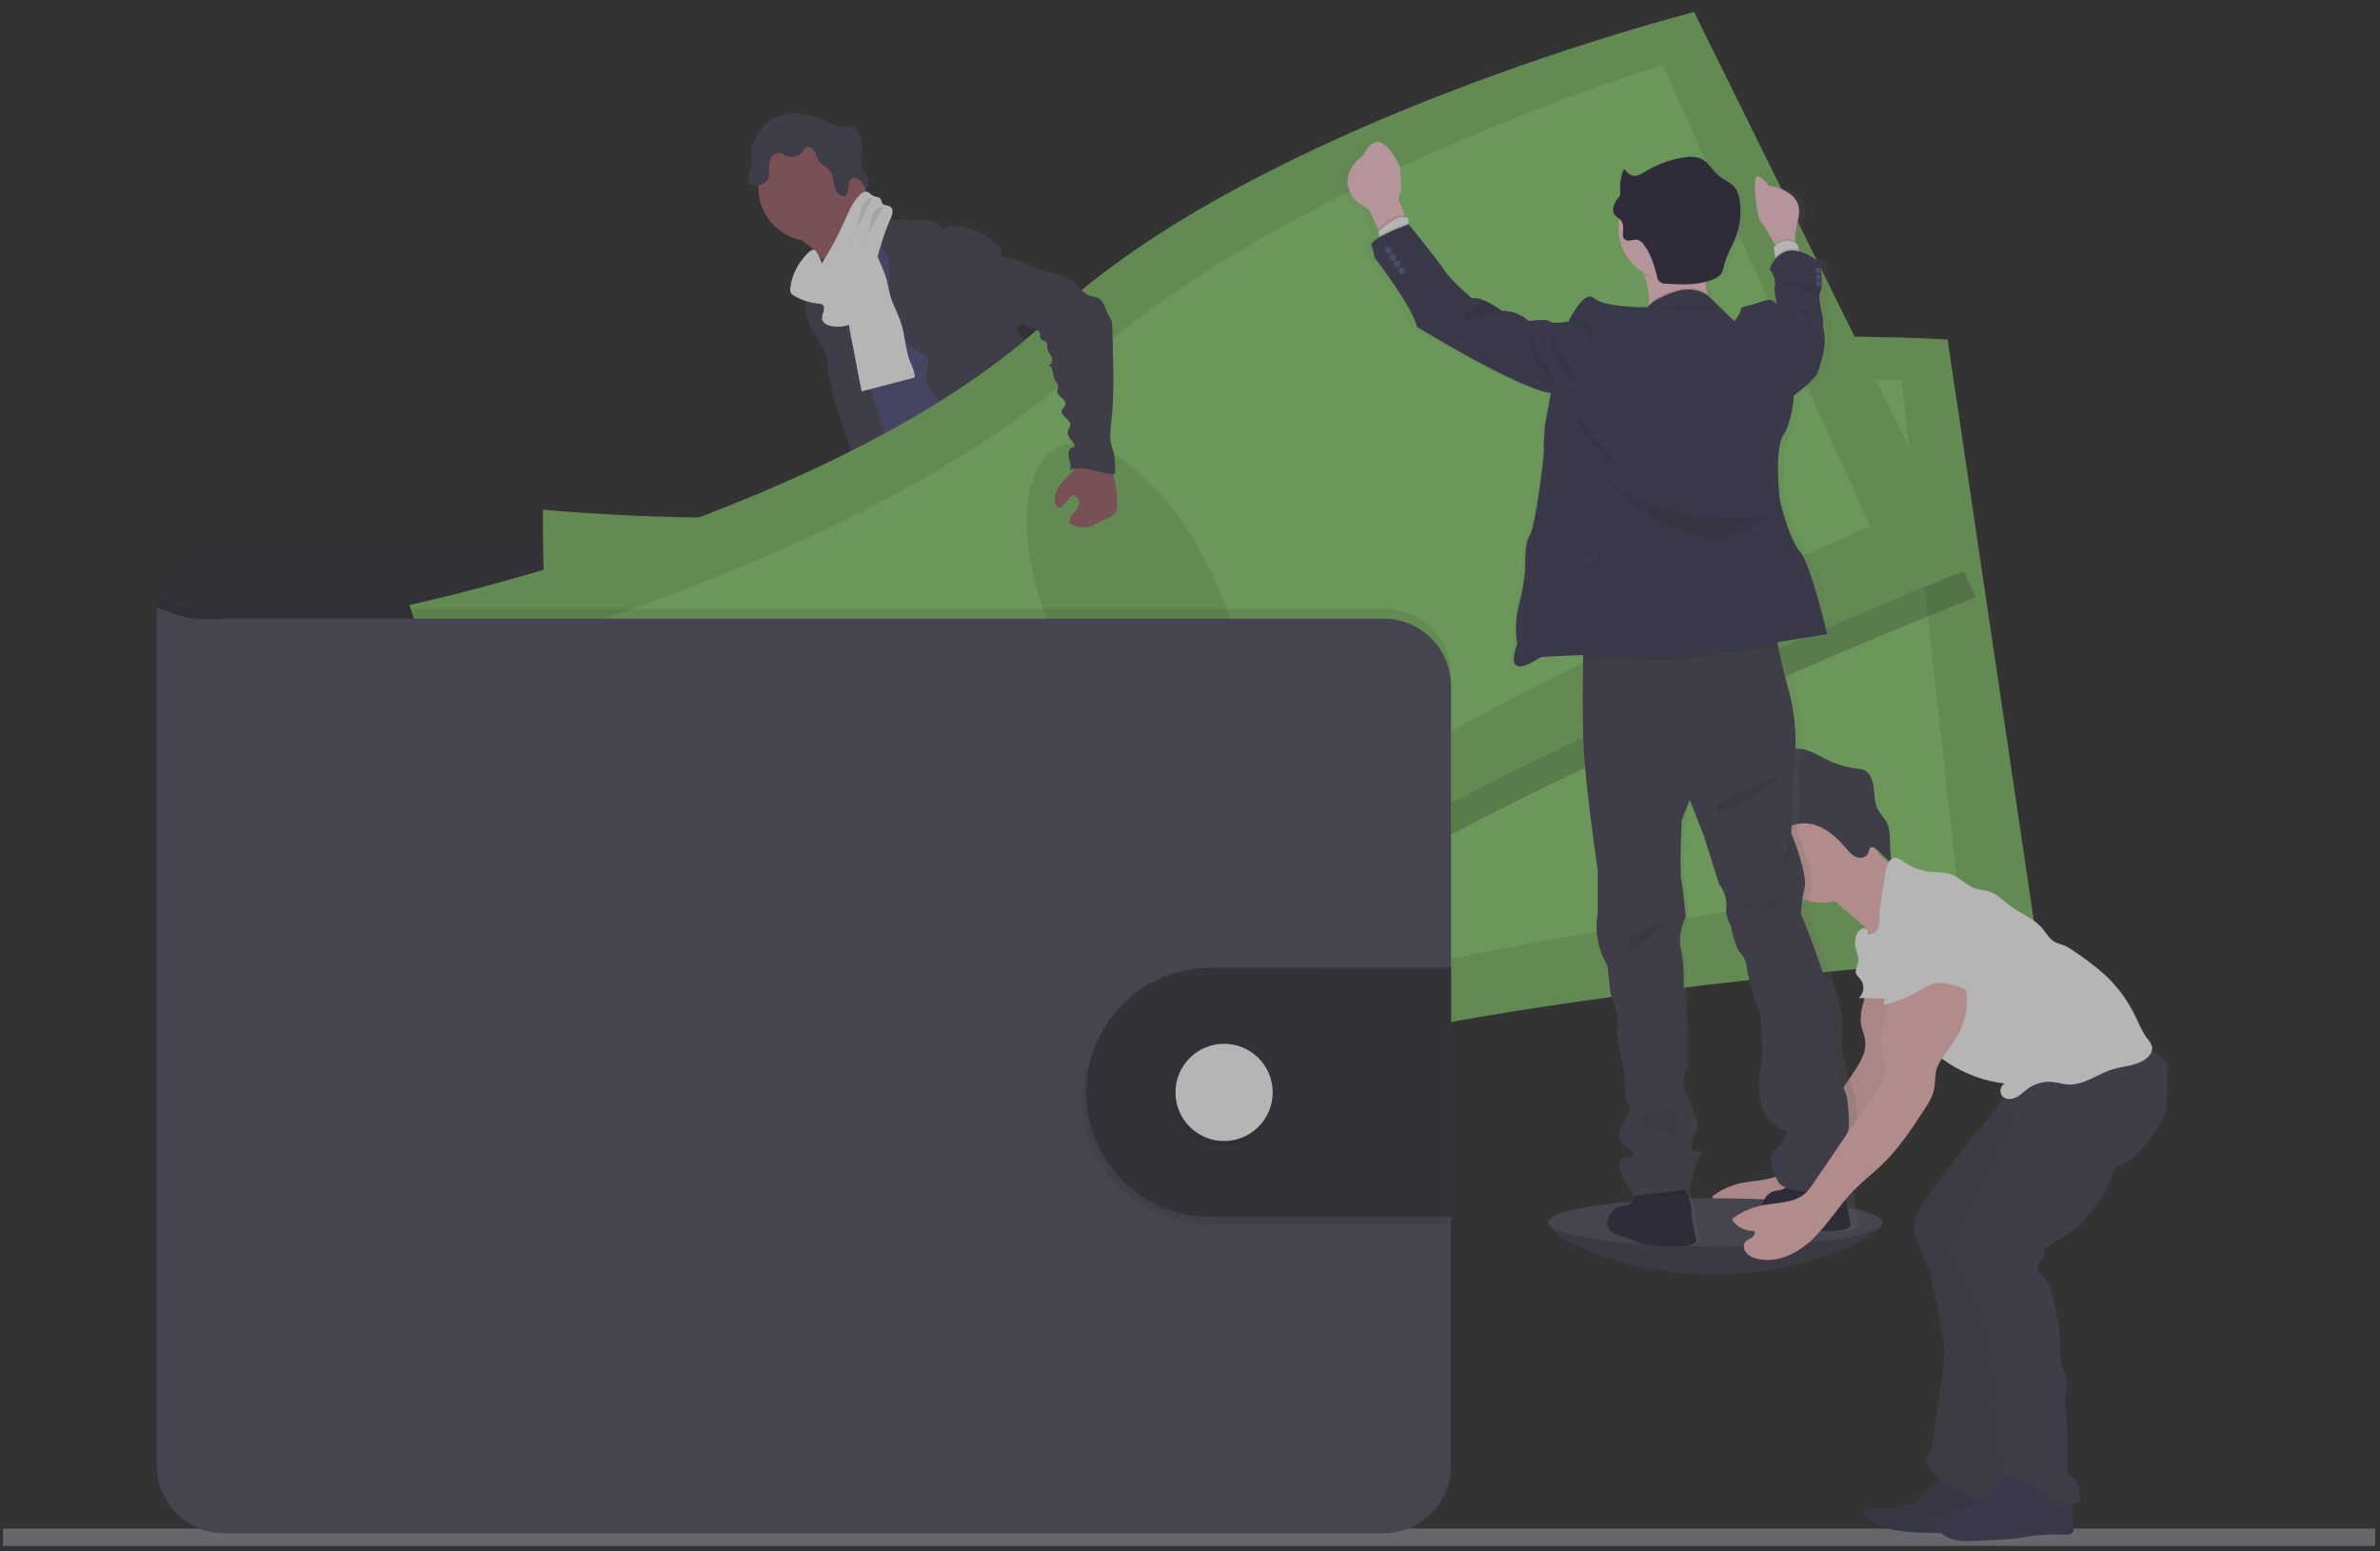 <svg width="155" height="101" viewBox="0 0 155 101" fill="none" xmlns="http://www.w3.org/2000/svg">
<rect x="0" y="0" width="155" height="101" fill="#333333" stroke="none"/>
<g opacity="0.64" clip-path="url(#clip0)">
<path d="M154.683 99.538H0.196V100.667H154.683V99.538Z" fill="#85848B"/>
<path d="M122.59 79.604C122.59 80.472 117.528 83.004 111.515 83.004C105.502 83.004 100.817 80.472 100.817 79.604C100.817 78.736 105.691 79.015 111.709 79.015C117.728 79.015 122.59 78.734 122.59 79.604Z" fill="#504F60"/>
<path opacity="0.2" d="M122.59 79.604C122.59 80.472 117.528 83.004 111.515 83.004C105.502 83.004 100.817 80.472 100.817 79.604" fill="black"/>
<path d="M62.038 63.669C63.014 63.794 64.026 63.874 64.961 63.571C65.108 63.525 65.27 63.424 65.255 63.276C65.245 63.223 65.222 63.173 65.189 63.129C64.837 62.601 64.541 62.037 64.306 61.447C64.296 61.416 64.277 61.389 64.251 61.37C64.221 61.359 64.188 61.359 64.157 61.37C63.726 61.484 63.353 61.762 62.925 61.881C62.707 61.941 62.479 61.958 62.254 61.931C62.06 61.909 61.795 61.749 61.618 61.769C61.718 62.412 61.963 63.013 62.038 63.669Z" fill="white"/>
<path d="M80.493 62.04C81.137 61.599 81.803 61.135 82.183 60.453C82.21 60.413 82.226 60.365 82.229 60.317C82.222 60.269 82.204 60.223 82.174 60.184C81.813 59.609 81.347 59.106 80.801 58.702C80.516 58.903 80.259 59.141 80.036 59.408C79.874 59.579 79.426 59.85 79.422 60.111C79.422 60.258 79.593 60.428 79.672 60.552C79.779 60.711 79.881 60.873 79.978 61.038C80.034 61.119 80.545 62.008 80.493 62.04Z" fill="white"/>
<path d="M65.863 65.64C65.875 65.792 65.833 65.943 65.745 66.067C65.677 66.136 65.592 66.187 65.498 66.214C64.134 66.703 62.554 66.094 61.193 66.575C60.913 66.674 60.648 66.816 60.367 66.91C60.032 67.011 59.686 67.073 59.337 67.093C58.855 67.139 58.371 67.168 57.888 67.181C57.522 67.207 57.153 67.175 56.796 67.086C56.618 67.04 56.451 66.957 56.307 66.843C56.163 66.729 56.044 66.585 55.959 66.422C55.885 66.276 55.87 66.106 55.917 65.949C55.939 65.896 55.969 65.846 56.007 65.802C56.1 65.699 56.208 65.611 56.328 65.542L56.83 65.218C57.066 65.051 57.321 64.916 57.591 64.815C57.79 64.75 58 64.722 58.202 64.667C58.907 64.461 59.446 63.902 59.946 63.365L60.629 62.636C60.693 62.556 60.774 62.491 60.866 62.446C60.961 62.415 61.061 62.405 61.16 62.418C61.824 62.466 62.464 62.68 63.022 63.042C63.165 63.149 63.319 63.24 63.482 63.313C63.882 63.469 64.396 63.352 64.765 63.154C64.94 63.06 64.902 63.007 64.975 62.839C65.049 62.672 65.229 62.564 65.385 62.717C65.432 62.77 65.465 62.834 65.482 62.903C65.629 63.388 65.573 63.911 65.573 64.42C65.569 64.5 65.579 64.579 65.603 64.656C65.64 64.732 65.685 64.805 65.737 64.874C65.747 64.891 65.756 64.91 65.764 64.929C65.855 65.155 65.888 65.399 65.863 65.64Z" fill="#514E7F"/>
<path d="M65.863 65.64C65.875 65.792 65.833 65.943 65.745 66.067C65.677 66.136 65.592 66.187 65.498 66.214C64.134 66.703 62.554 66.094 61.193 66.575C60.913 66.673 60.648 66.816 60.367 66.91C60.032 67.011 59.686 67.072 59.337 67.093C58.855 67.138 58.371 67.168 57.888 67.181C57.522 67.207 57.153 67.175 56.796 67.085C56.618 67.04 56.451 66.957 56.307 66.843C56.163 66.728 56.044 66.585 55.959 66.422C55.885 66.275 55.87 66.106 55.917 65.949C55.939 65.895 55.969 65.846 56.007 65.802C56.087 65.968 56.144 66.189 56.194 66.269C56.262 66.386 56.354 66.488 56.464 66.568C56.574 66.647 56.7 66.702 56.833 66.729C57.032 66.742 57.232 66.716 57.422 66.654C58.658 66.348 59.973 66.344 61.16 65.88C61.568 65.72 61.957 65.506 62.385 65.409C62.813 65.312 63.268 65.338 63.71 65.302C64.407 65.246 65.083 65.035 65.77 64.925C65.859 65.152 65.891 65.398 65.863 65.64Z" fill="#464353"/>
<path d="M83.619 61.95C83.554 62.468 83.226 62.914 82.865 63.293C82.504 63.671 82.097 64.011 81.81 64.447C81.457 64.987 81.298 65.656 80.838 66.113C80.662 66.279 80.464 66.42 80.25 66.532C80.009 66.674 79.755 66.791 79.492 66.881C78.806 67.1 78.067 67.05 77.35 66.997C77.117 66.995 76.887 66.951 76.67 66.866C76.571 66.816 76.477 66.758 76.387 66.693C76.208 66.582 76.056 66.431 75.946 66.251C75.891 66.153 75.876 66.039 75.903 65.93C75.944 65.811 76.014 65.703 76.108 65.618C76.269 65.451 76.442 65.294 76.626 65.152C76.878 64.989 77.105 64.791 77.3 64.563C77.42 64.383 77.508 64.184 77.561 63.974C77.665 63.607 77.728 63.229 77.75 62.848C77.749 62.595 77.776 62.342 77.828 62.094C77.937 61.706 78.226 61.359 78.193 60.957C78.18 60.899 78.185 60.839 78.208 60.785C78.242 60.742 78.29 60.712 78.344 60.701C78.568 60.611 78.806 60.556 79.047 60.537C79.168 60.529 79.29 60.547 79.403 60.592C79.516 60.636 79.617 60.705 79.701 60.793C79.801 60.914 79.867 61.088 80.014 61.135C80.087 61.155 80.164 61.158 80.238 61.144C80.6 61.107 80.983 61.061 81.268 60.827C81.4 60.709 81.506 60.564 81.58 60.403C81.653 60.242 81.692 60.067 81.695 59.89C81.695 59.756 81.635 59.616 81.842 59.595C81.998 59.575 82.122 59.742 82.201 59.846C82.488 60.23 82.783 60.631 82.89 61.099C82.932 61.083 82.976 61.075 83.021 61.075C83.113 61.074 83.204 61.095 83.285 61.137C83.367 61.179 83.438 61.239 83.491 61.314C83.608 61.504 83.653 61.73 83.619 61.95Z" fill="#514E7F"/>
<path d="M83.619 61.95C83.554 62.468 83.226 62.914 82.865 63.293C82.504 63.671 82.097 64.011 81.81 64.447C81.457 64.987 81.298 65.656 80.838 66.113C80.662 66.279 80.464 66.42 80.25 66.532C80.009 66.674 79.755 66.791 79.492 66.881C78.806 67.1 78.067 67.05 77.35 66.997C77.117 66.995 76.887 66.951 76.67 66.866C76.571 66.816 76.477 66.758 76.387 66.693C76.208 66.582 76.056 66.431 75.946 66.251C76.084 66.185 76.234 66.149 76.387 66.145C76.705 66.163 76.938 66.463 77.243 66.556C77.677 66.687 78.109 66.381 78.55 66.276C78.837 66.208 79.138 66.226 79.422 66.129C79.659 66.037 79.878 65.905 80.069 65.737C80.33 65.551 80.562 65.326 80.759 65.072C80.922 64.818 81.058 64.547 81.164 64.264C81.396 63.722 81.67 63.198 81.982 62.698C82.028 62.619 82.084 62.546 82.148 62.48C82.218 62.417 82.296 62.373 82.374 62.317C82.668 62.094 82.79 61.728 82.893 61.369C82.921 61.26 82.96 61.154 83.009 61.052C83.101 61.052 83.192 61.073 83.274 61.115C83.355 61.157 83.426 61.217 83.479 61.292C83.606 61.487 83.655 61.721 83.619 61.95Z" fill="#464353"/>
<path d="M52.754 16.059C53.121 16.334 53.422 16.686 53.637 17.09C53.843 17.493 55.031 20.622 54.962 21.077C55.349 20.687 56.876 20.624 57.267 20.234C57.431 20.07 58.312 19.255 58.445 19.065C58.577 18.875 59.56 18.476 59.668 18.276C60.07 17.556 56.818 14.829 57.235 14.118C57.258 14.085 57.27 14.046 57.269 14.006C57.259 13.973 57.24 13.943 57.214 13.919C56.948 13.647 56.594 13.478 56.274 13.276C55.953 13.075 55.644 12.793 55.557 12.422C55.251 12.563 54.97 12.753 54.725 12.985C54.129 13.496 53.542 14.018 52.966 14.549C52.741 14.758 52.305 15.037 52.201 15.335C52.077 15.656 52.539 15.884 52.754 16.059Z" fill="#A1616A"/>
<path d="M58.018 14.901C57.519 15.236 57.053 15.618 56.625 16.041C56.222 16.439 55.839 16.901 55.742 17.459C55.701 17.679 55.707 17.901 55.673 18.123C55.526 19.087 54.693 19.794 54.325 20.696C54.218 20.974 54.14 21.263 54.091 21.557C53.987 22.115 53.931 22.68 53.922 23.247C53.913 23.796 54.451 24.174 54.649 24.686C54.846 25.199 54.899 25.726 54.999 26.251C55.187 27.243 55.533 28.2 55.882 29.151C56.608 31.155 58.96 36.697 59.685 38.703C61.909 38.145 67.829 36.863 69.799 35.687C70.455 35.296 65.243 30.879 65.945 30.574C65.986 30.568 66.024 30.552 66.057 30.529C66.09 30.505 66.117 30.474 66.136 30.438C66.155 30.403 66.166 30.363 66.167 30.322C66.168 30.282 66.16 30.241 66.143 30.204C65.441 27.134 63.244 24.611 62.248 21.622C61.902 20.584 61.281 19.698 60.81 18.712C60.383 17.819 60.155 16.831 59.644 15.982C59.548 15.807 59.422 15.65 59.272 15.518C59.144 15.42 59.007 15.337 58.861 15.269C58.57 15.128 58.299 15.044 58.018 14.901Z" fill="#514E7F"/>
<path d="M52.872 15.711C54.795 15.711 56.353 14.152 56.353 12.23C56.353 10.307 54.795 8.749 52.872 8.749C50.95 8.749 49.391 10.307 49.391 12.23C49.391 14.152 50.95 15.711 52.872 15.711Z" fill="#A1616A"/>
<path d="M56.414 13.865C56.587 13.705 56.805 13.601 57.039 13.568C57.272 13.534 57.511 13.572 57.722 13.677C57.958 13.799 58.164 14.046 58.111 14.305L59.837 14.332C60.112 14.324 60.387 14.349 60.656 14.407C60.926 14.466 61.168 14.617 61.339 14.835C61.359 14.863 61.383 14.897 61.418 14.901C61.447 14.902 61.475 14.892 61.498 14.875C61.763 14.742 62.062 14.69 62.357 14.727C63.29 14.788 64.153 15.255 64.884 15.837C65.016 15.928 65.119 16.055 65.179 16.204C65.239 16.4 65.167 16.645 65.326 16.785C65.326 18.404 65.882 19.917 66.253 21.495C66.319 21.776 66.589 22.025 66.776 22.246C67.007 22.491 67.195 22.772 67.334 23.079C67.648 23.897 67.214 24.86 67.52 25.681C67.65 26.029 67.9 26.314 68.109 26.616C68.385 26.964 68.559 27.382 68.613 27.823C68.626 28.02 68.601 28.219 68.613 28.412C68.632 28.677 68.682 28.939 68.76 29.193C68.885 29.668 69.017 30.143 69.154 30.617C69.378 31.382 69.669 32.208 70.355 32.615C68.699 32.897 66.954 33.172 65.376 32.596C65.156 32.521 64.947 32.417 64.755 32.286C64.185 31.88 63.91 31.185 63.664 30.528C63.39 29.792 63.112 29.043 63.056 28.26C63.057 28.011 63.022 27.763 62.952 27.524C62.791 27.097 62.363 26.84 61.974 26.603C61.536 26.362 61.138 26.053 60.797 25.687C60.628 25.503 60.498 25.286 60.416 25.049C60.334 24.813 60.301 24.562 60.32 24.312C60.349 24.07 60.445 23.836 60.454 23.591C60.463 23.347 60.354 23.067 60.12 23.003C58.914 22.637 58.339 21.21 58.071 19.979C57.955 19.343 57.904 18.697 57.916 18.051L57.9 16.796C57.734 16.644 57.6 16.461 57.507 16.256C57.414 16.051 57.363 15.83 57.358 15.605C57.374 15.474 57.372 15.341 57.351 15.21C57.293 15.051 57.198 14.907 57.075 14.791C56.808 14.518 56.585 14.206 56.414 13.865Z" fill="#464353"/>
<path d="M52.706 17.845C52.666 18.234 52.755 18.632 52.668 19.014C52.634 19.161 52.575 19.308 52.533 19.445C52.402 19.994 52.459 20.57 52.693 21.083C52.927 21.591 53.208 22.076 53.531 22.533C53.64 22.689 53.73 22.857 53.798 23.035C53.854 23.221 53.889 23.413 53.901 23.607C53.987 24.387 54.123 25.16 54.311 25.921C54.475 26.581 56.348 32.218 56.783 32.74C56.862 32.856 56.982 32.938 57.119 32.969C57.218 32.972 57.316 32.952 57.404 32.91L58.288 32.571C58.363 32.548 58.432 32.51 58.492 32.459C58.575 32.363 58.62 32.239 58.619 32.112C58.682 31.394 56.806 25.717 56.567 25.038C55.846 22.989 54.886 21.014 54.417 18.893C54.286 18.304 54.216 17.398 53.785 16.928C53.607 16.734 53.667 16.816 53.454 16.918C53.346 16.965 53.242 17.019 53.142 17.081C53.017 17.168 52.913 17.282 52.838 17.414C52.762 17.546 52.717 17.693 52.706 17.845Z" fill="#464353"/>
<path d="M55.386 21.732C55.623 22.985 55.868 24.235 56.111 25.487L59.567 24.582C59.595 24.22 59.402 23.884 59.272 23.552C58.957 22.761 58.95 21.881 58.695 21.069C58.502 20.45 58.167 19.882 57.986 19.26C57.881 18.898 57.828 18.524 57.725 18.157C57.615 17.797 57.479 17.445 57.319 17.105C57.125 16.61 56.872 16.141 56.566 15.708C56.124 15.873 55.653 16.064 55.401 16.463C55.272 16.688 55.198 16.94 55.186 17.199C55.126 17.975 55.407 18.755 55.314 19.526C55.219 20.261 55.243 21.006 55.386 21.732Z" fill="white"/>
<path d="M59.624 38.394C59.818 39.13 59.537 39.904 59.307 40.633C58.962 41.73 58.726 42.859 58.604 44.003C58.589 44.295 58.531 44.582 58.43 44.856C58.321 45.101 58.136 45.309 58.009 45.543C57.662 46.158 57.671 46.909 57.746 47.612C57.796 48.076 57.871 48.538 57.964 48.995C58.077 49.552 58.217 50.135 58.053 50.68C58.327 50.62 58.513 50.974 58.495 51.252C58.477 51.531 58.388 51.841 58.522 52.081C58.86 52.205 58.863 52.67 58.853 53.031C58.858 53.656 58.937 54.278 59.088 54.885C59.6 57.348 60.144 59.804 60.719 62.253C61.963 62.639 63.416 63.041 64.602 62.507C64.823 62.408 65.043 62.25 65.094 62.012C65.106 61.883 65.09 61.754 65.046 61.632L64.484 59.586C64.347 59.092 64.21 58.581 64.282 58.073C64.337 57.695 64.502 57.287 64.316 56.953C64.253 56.838 64.153 56.748 64.079 56.64C63.785 56.208 63.94 55.631 63.963 55.109C63.972 54.992 63.964 54.873 63.94 54.758C63.899 54.624 63.843 54.495 63.772 54.374C63.307 53.472 63.084 52.465 63.124 51.451C63.142 51.322 63.124 51.19 63.073 51.07C63.037 51.02 63.005 50.968 62.977 50.914C62.955 50.819 62.966 50.72 63.008 50.633C62.839 50.505 62.687 50.356 62.554 50.191C62.636 50.141 62.705 50.072 62.756 49.99C62.808 49.909 62.84 49.817 62.85 49.722C62.861 49.626 62.849 49.529 62.817 49.439C62.785 49.348 62.732 49.266 62.663 49.199C62.724 49.187 62.779 49.159 62.824 49.117C62.869 49.075 62.901 49.022 62.917 48.963C62.934 48.904 62.933 48.841 62.916 48.783C62.899 48.724 62.866 48.671 62.821 48.63C62.749 48.58 62.653 48.557 62.602 48.482C62.522 48.373 62.587 48.222 62.652 48.106L62.995 47.486C63.251 47.025 63.308 46.456 63.583 46.014C63.978 45.371 64.235 44.654 64.49 43.944L65.481 41.211L66.147 41.79C66.37 41.959 66.556 42.172 66.695 42.414C66.79 42.653 66.85 42.905 66.873 43.161C67.117 44.645 68.051 45.932 68.397 47.393C68.473 47.718 68.525 48.06 68.711 48.338C68.778 48.423 68.838 48.514 68.891 48.609C68.94 48.754 68.965 48.905 68.966 49.058C68.997 49.357 69.092 49.646 69.244 49.905C69.397 50.164 69.603 50.387 69.849 50.559C70.177 50.784 70.585 50.939 70.763 51.295C70.799 51.406 70.848 51.511 70.91 51.609C71.069 51.8 71.412 51.822 71.48 52.062C71.518 52.196 71.448 52.356 71.523 52.474C71.565 52.529 71.622 52.571 71.686 52.596L72.644 53.075C73.716 53.61 74.263 54.841 75.054 55.737C75.327 56.029 75.569 56.349 75.775 56.691C76.117 57.302 76.274 58.069 76.851 58.457C77.006 58.538 77.147 58.643 77.269 58.768C77.45 59.006 77.384 59.34 77.4 59.641C77.416 59.941 77.646 60.299 77.931 60.207C77.831 60.571 77.831 60.955 77.931 61.319C79.185 61.254 80.38 60.77 81.326 59.944C81.605 59.7 81.874 59.388 81.877 59.017C81.882 58.953 81.868 58.889 81.836 58.833C81.78 58.76 81.705 58.704 81.62 58.669C80.724 58.184 80.454 57.058 80.001 56.144C79.605 55.337 79.019 54.642 78.529 53.893C77.463 52.281 76.736 50.331 75.124 49.267C74.77 49.033 74.358 48.825 74.18 48.438C74.081 48.222 74.069 47.975 73.991 47.751C73.913 47.527 73.726 47.309 73.488 47.309C73.62 46.986 73.594 46.591 73.603 46.241C73.612 46.085 73.594 45.929 73.549 45.78C73.488 45.619 73.409 45.466 73.313 45.324C72.892 44.612 72.682 43.795 72.706 42.969C72.718 42.543 72.793 42.105 72.665 41.698C72.6 41.494 72.487 41.307 72.409 41.11C72.291 40.752 72.229 40.379 72.225 40.003L72.136 38.588C72.123 38.117 72.062 37.649 71.954 37.19C71.66 36.092 71.365 31.492 70.357 30.974C69.349 30.456 67.616 33.996 66.481 34.065C65.98 34.086 65.483 34.182 65.01 34.349C64.255 34.632 63.622 35.159 63.005 35.674L60.918 37.427C60.476 37.791 60.111 38.138 59.624 38.394Z" fill="#464353"/>
<path d="M49.606 8.365C50.066 7.738 50.855 7.405 51.632 7.377C52.409 7.349 53.174 7.593 53.871 7.939C54.076 8.056 54.296 8.146 54.524 8.207C54.892 8.282 55.301 8.182 55.634 8.354C56.075 8.588 56.161 9.184 56.123 9.679C56.084 10.174 55.992 10.723 56.255 11.151C56.349 11.273 56.434 11.401 56.51 11.535C56.623 11.79 56.557 12.084 56.489 12.353C56.317 12.206 56.22 11.984 56.067 11.813C55.914 11.643 55.647 11.528 55.457 11.656C55.267 11.784 55.27 12.016 55.26 12.225C55.25 12.434 55.197 12.685 54.999 12.752C54.917 12.771 54.831 12.765 54.752 12.734C54.674 12.703 54.606 12.65 54.558 12.58C54.221 12.168 54.356 11.51 54.022 11.095C53.832 10.859 53.516 10.745 53.341 10.497C53.202 10.303 53.167 10.056 53.046 9.847C52.926 9.638 52.645 9.485 52.458 9.629C52.394 9.69 52.34 9.761 52.3 9.839C52.184 10.006 52.014 10.129 51.819 10.188C51.624 10.247 51.415 10.238 51.226 10.163C51.081 10.074 50.924 10.007 50.761 9.962C50.653 9.956 50.547 9.981 50.453 10.033C50.359 10.085 50.281 10.162 50.229 10.256C50.123 10.443 50.072 10.656 50.082 10.871C50.082 11.166 50.135 11.479 49.967 11.715C49.903 11.803 49.823 11.879 49.732 11.938C49.486 12.096 49.143 12.202 48.916 12.022C48.839 11.951 48.782 11.861 48.75 11.761C48.718 11.661 48.713 11.554 48.734 11.451C48.778 11.246 48.836 11.045 48.907 10.848C49.037 10.391 48.868 9.878 49.009 9.448C49.157 9.061 49.358 8.696 49.606 8.365Z" fill="#464353"/>
<path d="M51.471 18.749C51.448 18.856 51.46 18.967 51.503 19.068C51.547 19.137 51.606 19.194 51.677 19.234C52.172 19.543 52.734 19.725 53.316 19.766C53.395 19.767 53.473 19.787 53.543 19.825C53.681 19.916 53.69 20.119 53.639 20.281C53.57 20.434 53.534 20.599 53.534 20.767C53.577 21.074 53.942 21.208 54.249 21.254C54.681 21.308 55.153 21.28 55.495 21.011C55.726 20.8 55.902 20.536 56.008 20.241C56.853 18.3 57.149 16.154 58.004 14.218C58.069 14.092 58.112 13.956 58.132 13.815C58.141 13.745 58.131 13.673 58.103 13.608C58.075 13.543 58.031 13.486 57.973 13.444C57.814 13.345 57.567 13.401 57.46 13.247C57.407 13.169 57.413 13.063 57.365 12.98C57.267 12.805 57.008 12.833 56.831 12.732C56.693 12.658 56.597 12.506 56.443 12.477C56.367 12.473 56.291 12.486 56.221 12.516C56.151 12.546 56.09 12.592 56.041 12.651C55.539 13.119 55.275 13.783 54.996 14.41C54.569 15.371 54.069 16.298 53.5 17.183C53.566 17.08 53.182 16.299 53.032 16.266C52.769 16.213 52.432 16.675 52.289 16.847C51.841 17.39 51.557 18.05 51.471 18.749Z" fill="white"/>
<path opacity="0.1" d="M56.818 12.869C56.712 12.87 56.608 12.896 56.514 12.943C56.419 12.991 56.337 13.059 56.272 13.142C56.114 13.347 56.083 13.618 56.044 13.878C55.91 14.704 55.615 15.495 55.177 16.207" fill="black"/>
<path opacity="0.1" d="M57.569 13.456C57.423 13.459 57.28 13.5 57.155 13.575C57.03 13.65 56.926 13.757 56.855 13.884C56.757 14.116 56.697 14.361 56.675 14.611C56.549 15.166 56.306 15.688 55.961 16.14" fill="black"/>
<path d="M92.55 42.231V40.403C92.549 39.058 92.015 37.767 91.063 36.816C90.111 35.864 88.821 35.33 87.475 35.33H15.28C13.934 35.33 12.644 35.864 11.692 36.816C10.74 37.767 10.206 39.058 10.205 40.403V43.774L92.55 42.231Z" fill="#33323D"/>
<path d="M35.364 33.187C35.364 33.187 35.158 45.971 37.425 50.178C39.692 54.385 40.663 72.685 40.663 72.685C40.663 72.685 64.425 75.143 80.984 69.741C97.543 64.339 132.777 62.13 132.777 62.13L126.839 22.111C126.839 22.111 97.506 20.23 80.819 28.188C64.132 36.147 35.364 33.187 35.364 33.187Z" fill="#8DD070"/>
<path opacity="0.1" d="M35.364 33.187C35.364 33.187 35.158 45.971 37.425 50.178C39.692 54.385 40.663 72.685 40.663 72.685C40.663 72.685 64.425 75.143 80.984 69.741C97.543 64.339 132.777 62.13 132.777 62.13L126.839 22.111C126.839 22.111 97.506 20.23 80.819 28.188C64.132 36.147 35.364 33.187 35.364 33.187Z" fill="black"/>
<path d="M40.623 37.857C40.623 37.857 39.88 48.406 41.745 51.777C43.61 55.147 43.697 70.194 43.697 70.194C43.697 70.194 65.082 71.186 80.294 66.008C95.506 60.83 127.472 57.471 127.472 57.471L123.839 24.744C123.839 24.744 97.39 24.472 81.953 31.76C66.515 39.049 40.623 37.857 40.623 37.857Z" fill="#8DD070"/>
<path opacity="0.1" d="M81.718 60.016C84.76 59.637 86.568 54.039 85.755 47.514C84.942 40.988 81.817 36.005 78.774 36.383C75.731 36.763 73.924 42.36 74.736 48.886C75.549 55.412 78.675 60.395 81.718 60.016Z" fill="black"/>
<path opacity="0.2" d="M110.758 2.615C110.758 2.615 82.261 9.828 68.822 22.523C55.384 35.218 27.094 41.229 27.094 41.229C27.094 41.229 30.821 53.459 34.268 56.768C37.715 60.077 44.254 77.198 44.254 77.198C44.254 77.198 67.623 72.243 81.723 62.017C95.824 51.79 128.687 38.874 128.687 38.874L110.758 2.615Z" fill="black"/>
<path d="M26.666 39.398C26.666 39.398 30.391 51.629 33.835 54.938C37.279 58.247 43.82 75.366 43.82 75.366C43.82 75.366 67.192 70.413 81.295 60.187C95.397 49.96 128.257 37.049 128.257 37.049L110.328 0.786C110.328 0.786 81.832 7.998 68.394 20.693C54.955 33.388 26.666 39.398 26.666 39.398Z" fill="#8DD070"/>
<path opacity="0.1" d="M26.666 39.398C26.666 39.398 30.391 51.629 33.835 54.938C37.279 58.247 43.82 75.366 43.82 75.366C43.82 75.366 67.192 70.413 81.295 60.187C95.397 49.96 128.257 37.049 128.257 37.049L110.328 0.786C110.328 0.786 81.832 7.998 68.394 20.693C54.955 33.388 26.666 39.398 26.666 39.398Z" fill="black"/>
<path d="M33.099 42.23C33.099 42.23 35.629 52.499 38.439 55.134C41.249 57.769 45.946 72.061 45.946 72.061C45.946 72.061 66.602 66.441 79.492 56.844C92.381 47.248 121.777 34.255 121.777 34.255L108.279 4.211C108.279 4.211 83.023 12.066 70.566 23.741C58.109 35.416 33.099 42.23 33.099 42.23Z" fill="#8DD070"/>
<path opacity="0.1" d="M79.015 50.709C81.794 49.415 81.797 43.532 79.021 37.571C76.245 31.609 71.741 27.826 68.961 29.12C66.182 30.414 66.179 36.297 68.955 42.258C71.731 48.22 76.235 52.004 79.015 50.709Z" fill="black"/>
<path opacity="0.1" d="M94.499 44.026V94.806C94.499 95.382 94.385 95.954 94.165 96.486C93.944 97.019 93.621 97.503 93.213 97.911C92.805 98.319 92.321 98.642 91.788 98.863C91.255 99.083 90.684 99.197 90.107 99.196H14.599C13.435 99.196 12.319 98.733 11.495 97.91C10.672 97.087 10.21 95.97 10.21 94.806V38.906C12.374 39.71 12.374 39.71 14.599 39.642H90.107C91.27 39.642 92.386 40.104 93.21 40.926C94.033 41.747 94.497 42.862 94.499 44.026Z" fill="black"/>
<path d="M94.499 44.672V95.452C94.499 96.617 94.036 97.733 93.212 98.557C92.389 99.38 91.272 99.843 90.107 99.843H14.599C13.435 99.842 12.319 99.379 11.495 98.556C10.672 97.733 10.21 96.616 10.21 95.452V39.551C12.374 40.353 12.374 40.353 14.599 40.287H90.107C91.271 40.287 92.387 40.749 93.21 41.571C94.034 42.393 94.497 43.508 94.499 44.672Z" fill="#504F60"/>
<path opacity="0.1" d="M94.284 63.446V79.685H78.534C76.4 79.656 74.363 78.788 72.863 77.269C71.364 75.749 70.523 73.7 70.523 71.565C70.523 69.431 71.364 67.382 72.863 65.862C74.363 64.343 76.4 63.474 78.534 63.446H94.284Z" fill="black"/>
<path d="M94.499 63.013V79.255H78.749C76.615 79.227 74.578 78.358 73.078 76.839C71.579 75.319 70.738 73.27 70.738 71.136C70.738 69.001 71.579 66.952 73.078 65.432C74.578 63.913 76.615 63.045 78.749 63.016L94.499 63.013Z" fill="#33323D"/>
<path opacity="0.1" d="M79.505 74.732C81.254 74.732 82.671 73.315 82.671 71.566C82.671 69.817 81.254 68.4 79.505 68.4C77.756 68.4 76.339 69.817 76.339 71.566C76.339 73.315 77.756 74.732 79.505 74.732Z" fill="black"/>
<path d="M79.719 74.302C81.468 74.302 82.885 72.885 82.885 71.136C82.885 69.388 81.468 67.97 79.719 67.97C77.971 67.97 76.553 69.388 76.553 71.136C76.553 72.885 77.971 74.302 79.719 74.302Z" fill="white"/>
<path d="M121.836 62.873C121.961 64.229 120.935 65.544 121.234 66.872C121.299 67.156 121.421 67.424 121.465 67.711C121.589 68.5 121.119 69.246 120.67 69.906L116.814 75.564C116.66 75.812 116.475 76.041 116.264 76.244C115.528 76.9 114.421 76.832 113.452 77.028C112.771 77.166 112.129 77.451 111.568 77.861C111.545 77.881 111.53 77.909 111.527 77.94C111.523 77.971 111.532 78.001 111.551 78.026C111.711 78.244 111.923 78.418 112.167 78.533C112.412 78.648 112.682 78.7 112.952 78.684C113.053 78.818 112.952 79.014 112.805 79.109C112.597 79.257 112.313 79.292 112.272 79.642C112.257 79.764 112.282 79.888 112.342 79.996C112.498 80.233 112.739 80.402 113.017 80.465C114.352 80.873 115.794 80.156 116.793 79.18C117.793 78.204 118.51 76.972 119.49 75.979C120.033 75.43 120.65 74.959 121.209 74.426C122.325 73.363 123.192 72.071 124.029 70.777C124.281 70.387 124.534 69.987 124.64 69.535C124.746 69.083 124.696 68.627 124.815 68.189C124.971 67.615 125.391 67.159 125.74 66.678C126.424 65.736 126.88 64.583 126.79 63.423C126.701 62.264 125.981 61.117 124.886 60.722C124.546 60.586 124.172 60.563 123.819 60.658C123.37 60.796 123.039 61.167 122.732 61.522L121.997 62.368C121.813 62.554 121.668 62.774 121.57 63.016C121.523 63.137 121.511 63.27 121.537 63.397C121.564 63.525 121.626 63.642 121.717 63.736" fill="#FBBEBE"/>
<path opacity="0.05" d="M121.836 62.873C121.961 64.229 120.935 65.544 121.234 66.872C121.299 67.156 121.421 67.424 121.465 67.711C121.589 68.5 121.119 69.246 120.67 69.906L116.814 75.564C116.66 75.812 116.475 76.041 116.264 76.244C115.528 76.9 114.421 76.832 113.452 77.028C112.771 77.166 112.129 77.451 111.568 77.861C111.545 77.881 111.53 77.909 111.527 77.94C111.523 77.971 111.532 78.001 111.551 78.026C111.711 78.244 111.923 78.418 112.167 78.533C112.412 78.648 112.682 78.7 112.952 78.684C113.053 78.818 112.952 79.014 112.805 79.109C112.597 79.257 112.313 79.292 112.272 79.642C112.257 79.764 112.282 79.888 112.342 79.996C112.498 80.233 112.739 80.402 113.017 80.465C114.352 80.873 115.794 80.156 116.793 79.18C117.793 78.204 118.51 76.972 119.49 75.979C120.033 75.43 120.65 74.959 121.209 74.426C122.325 73.363 123.192 72.071 124.029 70.777C124.281 70.387 124.534 69.987 124.64 69.535C124.746 69.083 124.696 68.627 124.815 68.189C124.971 67.615 125.391 67.159 125.74 66.678C126.424 65.736 126.88 64.583 126.79 63.423C126.701 62.264 125.981 61.117 124.886 60.722C124.546 60.586 124.172 60.563 123.819 60.658C123.37 60.796 123.039 61.167 122.732 61.522L121.997 62.368C121.813 62.554 121.668 62.774 121.57 63.016C121.523 63.137 121.511 63.27 121.537 63.397C121.564 63.525 121.626 63.642 121.717 63.736" fill="black"/>
<path d="M124.755 97.772C123.913 98.285 122.864 98.316 121.885 98.197C121.728 98.178 121.541 98.166 121.443 98.288C121.296 98.465 121.47 98.73 121.65 98.867C122.227 99.3 122.905 99.579 123.62 99.678C124.259 99.768 124.904 99.811 125.549 99.806C127.315 99.837 129.081 99.866 130.819 99.613C130.922 99.605 131.023 99.576 131.114 99.528C131.226 99.449 131.304 99.331 131.332 99.196C131.451 98.743 131.221 98.257 130.874 97.942C130.526 97.627 130.081 97.452 129.645 97.283L128.114 96.687C127.755 96.547 127.179 96.176 126.789 96.206C126.056 96.258 125.363 97.415 124.755 97.772Z" fill="#3F3D56"/>
<path opacity="0.05" d="M124.755 97.772C123.913 98.285 122.864 98.316 121.885 98.197C121.728 98.178 121.541 98.166 121.443 98.288C121.296 98.465 121.47 98.73 121.65 98.867C122.227 99.3 122.905 99.579 123.62 99.678C124.259 99.768 124.904 99.811 125.549 99.806C127.315 99.837 129.081 99.866 130.819 99.613C130.922 99.605 131.023 99.576 131.114 99.528C131.226 99.449 131.304 99.331 131.332 99.196C131.451 98.743 131.221 98.257 130.874 97.942C130.526 97.627 130.081 97.452 129.645 97.283L128.114 96.687C127.755 96.547 127.179 96.176 126.789 96.206C126.056 96.258 125.363 97.415 124.755 97.772Z" fill="black"/>
<path d="M125.828 77.451C125.191 78.299 124.532 79.277 124.689 80.327C124.774 80.892 125.091 81.391 125.323 81.913C125.638 82.623 125.803 83.385 125.965 84.145C126.204 85.255 126.444 86.367 126.589 87.495C126.756 88.768 125.974 92.452 125.902 93.734C125.884 94.043 125.847 94.377 125.633 94.6C125.549 94.688 125.437 94.759 125.399 94.874C125.376 94.984 125.394 95.099 125.45 95.197C125.809 96.007 126.544 96.61 127.364 96.955C128.183 97.299 130.16 97.894 131.054 97.925C131.171 97.938 131.29 97.922 131.401 97.879C131.52 97.807 131.613 97.699 131.669 97.572C132.309 96.347 131.694 91.993 131.703 90.611C131.711 89.458 131.984 88.313 131.934 87.162C131.893 86.238 131.639 85.334 131.555 84.413C131.408 82.903 131.685 81.385 131.963 79.893C132.175 78.748 132.389 77.602 132.661 76.472C132.827 75.782 133.02 75.085 133.397 74.486C133.691 74.011 134.105 73.614 134.448 73.162C135.4 71.914 135.823 70.341 135.625 68.784C135.605 68.637 133.417 69.339 133.225 69.423C132.438 69.756 131.714 70.222 131.084 70.799C130.578 71.282 130.179 71.927 129.736 72.467C129.109 73.231 128.49 74.001 127.879 74.776C127.181 75.662 126.498 76.554 125.828 77.451Z" fill="#464353"/>
<path opacity="0.05" d="M125.828 77.399C125.191 78.247 124.532 79.227 124.689 80.275C124.774 80.842 125.091 81.341 125.323 81.863C125.638 82.571 125.803 83.335 125.965 84.093C126.204 85.205 126.444 86.317 126.589 87.443C126.756 88.718 125.974 92.401 125.902 93.683C125.884 93.992 125.847 94.327 125.633 94.55C125.549 94.636 125.437 94.707 125.399 94.822C125.376 94.933 125.394 95.048 125.45 95.146C125.809 95.957 126.544 96.559 127.364 96.912C128.183 97.265 130.16 97.573 131.054 97.602C131.171 97.615 131.29 97.6 131.401 97.557C131.52 97.485 131.614 97.378 131.669 97.251C132.309 96.026 131.694 91.952 131.703 90.568C131.711 89.414 131.984 88.271 131.934 87.118C131.893 86.194 131.639 85.29 131.555 84.37C131.408 82.858 131.685 81.341 131.963 79.848C132.175 78.705 132.389 77.56 132.661 76.428C132.827 75.737 133.02 75.041 133.397 74.442C133.691 73.967 134.105 73.569 134.448 73.118C135.4 71.87 135.823 70.297 135.625 68.74C135.605 68.593 133.417 69.295 133.225 69.379C132.438 69.713 131.714 70.179 131.084 70.757C130.578 71.238 130.179 71.882 129.736 72.423C129.109 73.187 128.49 73.957 127.879 74.734C127.181 75.613 126.498 76.501 125.828 77.399Z" fill="black"/>
<path d="M118.736 58.778C120.709 58.778 122.309 57.179 122.309 55.206C122.309 53.233 120.709 51.634 118.736 51.634C116.763 51.634 115.164 53.233 115.164 55.206C115.164 57.179 116.763 58.778 118.736 58.778Z" fill="#FBBEBE"/>
<path d="M121.954 55.056C122.284 55.582 122.717 56.037 123.226 56.392C123.736 56.748 124.312 56.997 124.92 57.125L124.651 58.104C124.185 59.785 123.663 61.563 122.365 62.729C122.512 62.159 122.324 61.551 122.003 61.057C121.682 60.562 121.231 60.174 120.79 59.789L118.734 58.008C118.674 57.96 118.624 57.901 118.586 57.835C118.536 57.709 118.536 57.569 118.586 57.443C118.848 56.628 119.596 56.119 120.205 55.568C120.511 55.283 120.784 54.965 121.019 54.62C121.43 54.034 121.685 54.623 121.954 55.056Z" fill="#FBBEBE"/>
<path d="M114.031 51.615L113.95 50.943C114.514 51.091 115.05 50.611 115.41 50.115C115.771 49.619 116.105 49.034 116.654 48.827C117.321 48.577 118.027 48.974 118.665 49.31C119.378 49.706 120.161 49.96 120.971 50.06C121.1 50.065 121.228 50.085 121.352 50.122C121.767 50.269 121.965 50.79 122.025 51.263C122.085 51.735 122.069 52.237 122.274 52.658C122.421 52.978 122.695 53.215 122.862 53.529C123.304 54.374 122.877 55.53 123.338 56.358L122.193 55.309C122.088 55.213 121.941 55.113 121.825 55.194C121.734 55.259 121.726 55.399 121.689 55.511C121.579 55.837 121.17 55.935 120.874 55.805C120.578 55.675 120.362 55.394 120.138 55.138C119.632 54.541 119.028 54.015 118.322 53.761C118.012 53.645 117.681 53.596 117.351 53.618C117.021 53.64 116.7 53.732 116.408 53.887C115.874 54.189 115.482 54.892 114.827 54.917C113.93 54.951 113.556 53.279 113.141 52.618C113.293 52.504 113.399 52.34 113.442 52.155C113.485 51.97 113.462 51.775 113.376 51.606C113.436 51.581 114.018 51.512 114.031 51.615Z" fill="#464353"/>
<path d="M69.846 30.73C69.559 30.985 69.293 31.264 69.052 31.563C68.81 31.866 68.681 32.245 68.687 32.633C68.689 32.746 68.725 32.855 68.79 32.947C68.824 32.99 68.87 33.023 68.923 33.039C68.976 33.055 69.032 33.054 69.085 33.037C69.144 33.006 69.194 32.962 69.232 32.907C69.387 32.72 69.552 32.541 69.726 32.371C69.79 32.308 69.874 32.242 69.959 32.265C69.997 32.279 70.032 32.302 70.059 32.331C70.158 32.417 70.23 32.53 70.267 32.655C70.318 32.88 70.187 33.106 70.038 33.282C69.89 33.459 69.715 33.628 69.654 33.85C69.632 33.909 69.632 33.974 69.654 34.033C69.683 34.075 69.722 34.109 69.769 34.13C69.98 34.246 70.214 34.315 70.454 34.33C70.694 34.346 70.934 34.309 71.159 34.221C71.453 34.102 71.715 33.898 72.018 33.792C72.149 33.756 72.277 33.706 72.398 33.644C72.485 33.587 72.559 33.512 72.617 33.426C72.675 33.339 72.715 33.242 72.735 33.14C72.773 32.935 72.781 32.726 72.757 32.52C72.72 31.72 72.549 30.933 72.251 30.19C72.233 30.142 72.204 30.099 72.165 30.066C72.121 30.039 72.07 30.026 72.018 30.026C71.641 29.987 71.023 29.794 70.66 29.934C70.532 30.003 70.423 30.101 70.339 30.219C70.271 30.294 69.846 30.631 69.846 30.73Z" fill="#A1616A"/>
<path d="M69.727 30.397C69.727 30.038 69.285 29.171 69.987 29.114C69.987 28.73 69.444 28.491 69.546 28.084C69.578 27.948 69.693 27.838 69.706 27.699C69.75 27.306 69.041 27.093 69.159 26.716C69.203 26.569 69.359 26.484 69.393 26.338C69.472 25.998 68.864 25.846 68.852 25.497C68.852 25.38 68.919 25.269 68.913 25.151C68.913 25.004 68.785 24.892 68.714 24.764C68.53 24.436 68.62 23.928 68.284 23.759C68.507 23.778 68.579 23.449 68.487 23.247C68.396 23.045 68.209 22.87 68.208 22.646C68.219 22.565 68.219 22.483 68.208 22.402C68.146 22.187 67.794 22.169 67.735 21.96C67.728 21.88 67.725 21.8 67.728 21.719C67.704 21.553 67.534 21.447 67.373 21.4C67.207 21.371 67.046 21.314 66.899 21.23C66.796 21.152 66.677 21.023 66.567 21.083C66.525 21.108 66.505 21.155 66.474 21.191C66.341 21.345 66.088 21.277 65.922 21.164C65.43 20.83 65.186 20.231 65.081 19.647C64.977 19.062 64.98 18.459 64.849 17.88C64.809 17.7 64.756 17.523 64.69 17.351C64.634 17.203 64.454 16.972 64.443 16.824C64.416 16.485 65.117 16.716 65.383 16.75C65.642 16.775 65.898 16.825 66.147 16.897C66.413 16.998 66.674 17.112 66.929 17.24C67.991 17.71 69.275 17.767 70.129 18.556C70.41 18.815 70.647 19.155 71.012 19.273C71.179 19.305 71.344 19.348 71.506 19.401C71.911 19.591 71.974 20.128 72.195 20.517C72.264 20.619 72.325 20.727 72.376 20.84C72.419 20.974 72.439 21.113 72.435 21.253L72.466 22.273C72.516 23.981 72.566 25.695 72.383 27.393C72.325 27.954 72.236 28.531 72.403 29.07C72.447 29.217 72.509 29.355 72.55 29.504C72.586 29.678 72.605 29.856 72.606 30.034L72.629 30.695C72.638 30.746 72.626 30.799 72.597 30.842C72.572 30.862 72.543 30.876 72.513 30.883C72.482 30.891 72.45 30.891 72.419 30.884C71.499 30.802 70.569 30.284 69.7 30.598" fill="#464353"/>
<path d="M111.708 81.177C117.721 81.177 122.594 80.473 122.594 79.604C122.594 78.735 117.721 78.031 111.708 78.031C105.696 78.031 100.822 78.735 100.822 79.604C100.822 80.473 105.696 81.177 111.708 81.177Z" fill="#504F60"/>
<path d="M121.074 79.68C120.883 78.861 120.764 78.141 120.764 78.141C120.764 78.141 120.808 77.249 120.408 76.579V76.356V74.707C120.521 74.408 120.661 74.119 120.824 73.843C121.118 73.325 120.824 71.426 120.824 71.426C120.824 71.426 119.725 68.749 119.991 67.05C120.257 65.352 117.733 59.508 117.733 59.508C117.749 58.945 117.828 58.385 117.97 57.839C117.997 57.724 118.008 57.607 118.002 57.489C118.002 57.474 118.002 57.461 118.002 57.446C118.002 57.431 118.002 57.455 118.002 57.459C117.964 56.339 117.078 54.24 117.078 54.24L117.197 50.24C117.197 50.24 117.763 47.885 116.841 44.713C116.519 43.608 116.313 42.723 116.182 42.04C116.167 41.963 116.152 41.893 116.141 41.818C118.038 41.523 119.488 41.288 119.488 41.288C119.488 41.288 118.387 36.682 117.643 35.876C116.9 35.069 116.305 32.536 116.305 32.536C116.305 32.536 115.918 29.285 116.544 28.334C117.169 27.383 117.258 25.743 117.258 25.743C117.258 25.743 118.684 24.713 118.863 24.246C119.043 23.78 119.339 22.749 119.339 22.203C119.339 21.657 119.161 21.173 119.22 20.879C119.279 20.584 118.803 19.497 119.042 18.978C119.103 18.819 119.135 18.65 119.136 18.479C119.136 18.474 119.136 18.47 119.136 18.465C119.138 18.011 119.096 17.559 119.011 17.113C118.598 16.765 118.117 16.508 117.598 16.358L117.567 16.235L117.486 15.911C117.441 15.881 117.394 15.854 117.346 15.829V15.711L117.333 15.243L117.556 14.192C117.998 12.364 115.556 12.091 115.556 12.091C115.408 11.811 115.162 11.595 114.864 11.485C114.374 11.313 114.783 14.235 115.012 14.429C115.184 14.576 115.717 15.486 115.974 15.936L116.015 16.01C115.975 16.046 115.938 16.085 115.904 16.127L115.996 16.762L116.011 16.859C115.849 17.06 115.718 17.284 115.621 17.523C115.621 17.523 116.062 18.011 115.979 18.553C115.895 19.095 116.115 19.782 116.126 19.819C116.099 19.788 115.786 19.449 115.472 19.532C115.159 19.614 114.283 19.878 114.283 19.878C114.283 19.878 113.629 19.992 113.694 20.137C113.759 20.281 113.253 20.914 113.253 20.914L111.495 19.248C111.478 19.198 111.458 19.148 111.444 19.101C111.372 18.86 111.323 18.614 111.297 18.365C111.488 18.319 111.676 18.26 111.859 18.186C112.043 18.123 112.21 18.016 112.345 17.875C112.523 17.664 112.556 17.378 112.629 17.116C112.767 16.604 113.07 16.149 113.281 15.662C113.637 14.839 113.752 13.931 113.612 13.045C113.585 12.772 113.492 12.51 113.342 12.28C113.055 11.885 112.534 11.725 112.156 11.41C111.778 11.095 111.533 10.614 111.092 10.38C110.693 10.166 110.209 10.191 109.758 10.265C108.879 10.41 108.034 10.717 107.266 11.171C107.01 11.319 106.728 11.5 106.433 11.445C106.18 11.4 105.992 11.198 105.833 11.004C105.835 10.996 105.837 10.988 105.84 10.98C105.833 10.973 105.827 10.965 105.821 10.957C105.635 11.37 105.541 11.819 105.547 12.272C105.547 12.343 105.547 12.42 105.556 12.483V12.556C105.556 12.577 105.556 12.598 105.556 12.617C105.556 12.648 105.552 12.68 105.543 12.71C105.506 12.8 105.45 12.88 105.378 12.947C105.324 13.008 105.275 13.073 105.231 13.142C105.231 13.119 105.246 13.095 105.254 13.07C105.142 13.234 105.079 13.427 105.072 13.625C105.064 13.77 105.111 13.912 105.204 14.023C105.292 14.108 105.389 14.185 105.491 14.252C105.456 14.446 105.439 14.643 105.438 14.841C105.442 15.426 105.596 16.001 105.886 16.509C106.177 17.017 106.593 17.442 107.096 17.742C107.116 17.791 107.135 17.841 107.155 17.889C107.38 18.478 107.549 19.17 107.474 19.803C107.474 19.848 107.461 19.895 107.453 19.941C107.446 19.987 107.409 19.99 107.39 20.015C107.39 20.015 104.486 20.044 103.803 19.426C103.12 18.808 102.078 20.938 102.078 20.938C102.078 20.938 101.037 21.139 100.828 20.938C100.619 20.736 99.402 20.91 99.402 20.91C98.903 20.466 98.254 20.229 97.587 20.247C97.183 19.94 96.737 19.692 96.263 19.511L96.23 19.499C96.021 19.423 95.797 19.395 95.575 19.417C95.575 19.417 94.147 18.239 93.731 17.604C93.314 16.968 91.332 14.62 91.323 14.61V14.496L91.301 14.155C91.242 14.164 91.183 14.169 91.123 14.17C91.112 14.136 91.098 14.096 91.083 14.05C90.969 13.717 90.828 13.394 90.662 13.084C90.662 13.084 90.662 12.652 90.787 12.543C90.912 12.434 90.736 10.852 90.736 10.852C90.736 10.852 89.449 7.845 88.297 10.09C88.297 10.09 86.118 11.542 87.947 13.235C87.947 13.235 88.682 13.588 88.78 13.868C88.847 14.049 89.094 14.557 89.261 14.898L89.336 15.046L89.315 15.063L89.342 15.346L89.354 15.455C89.009 15.65 88.775 15.845 88.832 15.99C88.934 16.24 89.004 16.501 89.04 16.768C89.04 16.768 91.569 19.935 91.895 21.288C91.895 21.288 98.677 25.318 100.906 25.605L100.512 27.614C100.455 28.159 100.425 28.707 100.424 29.255C100.453 29.686 100.156 31.644 100.156 31.644C100.156 31.644 99.769 34.523 99.442 34.926C99.115 35.33 99.174 37.056 99.174 37.056C99.097 37.883 98.949 38.701 98.733 39.502C98.406 40.596 98.643 41.95 98.643 41.95C98.643 41.95 97.514 44.541 100.219 42.785C100.219 42.785 101.544 42.702 103.077 42.649C103.077 42.699 103.077 42.751 103.077 42.797C103.077 42.994 103.077 43.207 103.067 43.431C103.047 44.914 103.038 46.963 103.105 48.506C103.225 51.241 104.058 56.653 104.058 56.653V59.377C104.004 59.633 103.977 59.893 103.978 60.154C103.961 61.113 104.216 62.057 104.714 62.876L104.923 64.689C104.923 64.689 105.412 65.885 105.421 66.603C105.419 66.661 105.412 66.718 105.4 66.775C105.381 66.867 105.373 66.96 105.377 67.053C105.349 67.877 105.845 69.85 105.845 69.85C105.845 69.85 105.874 71.835 106.171 71.952C106.426 72.05 105.831 73.095 105.655 73.396C105.65 73.377 105.647 73.359 105.644 73.34L105.608 73.398C105.546 73.559 105.515 73.73 105.515 73.902C105.498 74.037 105.52 74.175 105.579 74.299C105.637 74.422 105.729 74.526 105.845 74.6C106.41 74.945 106.713 75.233 106.233 75.347C106.057 75.375 105.882 75.412 105.709 75.458C105.709 75.436 105.692 75.412 105.684 75.391C105.617 75.418 105.56 75.467 105.524 75.53C105.489 75.594 105.476 75.667 105.488 75.739C105.493 75.972 105.553 76.201 105.664 76.407C106.139 77.473 106.469 77.879 106.469 77.879L106.697 77.854C106.663 77.941 106.619 78.024 106.564 78.1C106.478 78.223 106.363 78.324 106.229 78.394C106.104 78.469 105.965 78.516 105.821 78.534C105.66 78.539 105.502 78.578 105.357 78.649C105.211 78.719 105.083 78.82 104.979 78.943C104.685 79.327 104.496 79.85 105.082 80.309L107.209 81.045C107.209 81.045 110.868 81.52 110.674 80.699C110.48 79.878 110.362 79.159 110.362 79.159C110.378 78.658 110.277 78.16 110.067 77.704C110.029 77.629 109.986 77.558 109.938 77.489L110.067 77.476C110.067 77.476 110.335 75.661 110.692 75.316C110.774 75.237 110.793 75.169 110.774 75.128C110.811 75.029 110.717 74.972 110.597 74.938L110.571 75.01C110.454 74.985 110.335 74.972 110.216 74.971C110.216 74.971 110.097 74.021 110.484 73.675C110.515 73.636 110.538 73.59 110.551 73.542C110.564 73.493 110.567 73.442 110.559 73.393C110.562 73.262 110.548 73.132 110.518 73.005C110.514 73.014 110.51 73.022 110.505 73.029C110.31 72.166 109.651 70.796 109.651 70.796C109.651 70.796 109.622 69.934 109.86 69.588C110.098 69.242 109.829 64.895 109.829 64.895C109.829 64.895 109.919 62.795 109.651 61.816C109.383 60.837 109.978 59.685 109.978 59.685C109.978 59.685 109.978 59.663 109.978 59.623V59.608L109.944 59.277C109.943 59.284 109.943 59.291 109.944 59.298C109.884 58.742 109.77 57.733 109.686 57.268C109.567 56.606 109.717 53.441 109.717 53.441L110.251 52.087L111.204 54.42L112.215 57.529C112.215 57.529 112.715 58.185 112.727 58.853C112.727 58.886 112.727 58.918 112.727 58.95C112.719 59.019 112.715 59.089 112.715 59.158C112.697 59.551 112.805 59.939 113.023 60.266C113.023 60.266 113.291 61.738 113.707 62.108C114.124 62.477 114.124 63.201 114.124 63.201C114.124 63.201 114.629 65.333 114.86 65.704C115.06 66.019 115.07 66.881 115.069 67.15C115.069 67.199 115.069 67.227 115.069 67.227C115.069 67.227 115.14 67.989 115.137 68.628C115.137 68.708 115.137 68.784 115.137 68.856C115.137 68.851 115.137 68.846 115.137 68.84C115.137 69.015 115.116 69.189 115.075 69.358L115.066 69.388C115.066 69.351 115.066 69.316 115.076 69.28C114.973 69.714 114.923 70.159 114.929 70.605C114.916 71.37 115.032 72.277 115.496 72.813C116.299 73.734 116.804 73.619 116.804 73.619C116.804 73.619 116.419 74.77 115.942 75.001C115.924 75.01 115.907 75.021 115.892 75.034C115.892 75.01 115.883 74.988 115.88 74.966C115.827 75.023 115.786 75.091 115.761 75.165C115.736 75.239 115.726 75.318 115.733 75.396C115.699 75.902 116.018 76.721 116.322 77.102C116.434 77.212 116.572 77.293 116.723 77.337C116.699 77.354 116.674 77.37 116.648 77.383C116.595 77.412 116.541 77.438 116.485 77.461C116.408 77.494 116.326 77.515 116.242 77.524C116.081 77.528 115.922 77.567 115.777 77.638C115.632 77.708 115.503 77.809 115.4 77.933C115.106 78.316 114.917 78.839 115.503 79.298L117.63 80.034C117.63 80.034 121.266 80.5 121.074 79.68Z" fill="url(#paint0_linear)"/>
<path d="M107.104 81.041L105.043 80.305C104.475 79.845 104.656 79.323 104.943 78.939C105.042 78.816 105.166 78.716 105.307 78.646C105.447 78.575 105.601 78.535 105.759 78.529C105.898 78.512 106.032 78.464 106.152 78.39C106.282 78.319 106.394 78.218 106.478 78.095C106.629 77.857 106.71 77.581 106.712 77.299C106.712 77.299 108.973 76.637 109.591 77.299C109.702 77.419 109.794 77.554 109.865 77.701C110.071 78.158 110.171 78.655 110.16 79.156C110.16 79.156 110.274 79.875 110.461 80.696C110.648 81.517 107.104 81.041 107.104 81.041Z" fill="#2D293D"/>
<path d="M117.178 80.025L115.117 79.289C114.549 78.83 114.73 78.307 115.017 77.925C115.115 77.802 115.239 77.701 115.379 77.631C115.52 77.56 115.674 77.521 115.831 77.515C115.912 77.507 115.992 77.486 116.066 77.452C116.121 77.429 116.174 77.403 116.225 77.374C116.801 77.058 116.786 76.281 116.786 76.281C116.786 76.281 119.046 75.618 119.665 76.281C119.748 76.37 119.821 76.469 119.882 76.575C120.269 77.245 120.226 78.138 120.226 78.138C120.226 78.138 120.341 78.858 120.52 79.678C120.7 80.497 117.178 80.025 117.178 80.025Z" fill="#2D293D"/>
<path opacity="0.1" d="M109.593 77.298C109.703 77.418 109.796 77.553 109.867 77.699L106.481 78.092C106.632 77.854 106.713 77.578 106.715 77.296C106.715 77.296 108.975 76.635 109.593 77.298Z" fill="black"/>
<path opacity="0.1" d="M119.884 76.578V77.212C119.358 78.079 116.81 77.889 116.069 77.455C116.124 77.432 116.177 77.406 116.228 77.377C116.804 77.061 116.789 76.283 116.789 76.283C116.789 76.283 119.048 75.621 119.668 76.283C119.751 76.373 119.824 76.472 119.884 76.578Z" fill="black"/>
<path d="M120.286 73.843C120.129 74.12 119.994 74.409 119.884 74.707V76.981C119.307 77.931 116.315 77.614 115.91 77.096C115.505 76.578 115.083 75.23 115.538 74.996C115.993 74.762 116.372 73.614 116.372 73.614C116.372 73.614 115.882 73.728 115.105 72.807C114.328 71.886 114.559 69.843 114.703 69.354C114.848 68.865 114.703 67.224 114.703 67.224C114.703 67.224 114.733 66.072 114.503 65.698C114.274 65.324 113.783 63.196 113.783 63.196C113.783 63.196 113.783 62.476 113.38 62.102C112.977 61.728 112.718 60.259 112.718 60.259C112.482 59.892 112.381 59.455 112.431 59.021C112.516 58.301 111.941 57.524 111.941 57.524L110.962 54.414L110.04 52.083L109.522 53.435C109.522 53.435 109.375 56.602 109.494 57.262C109.614 57.923 109.789 59.681 109.789 59.681C109.789 59.681 109.213 60.832 109.472 61.81C109.731 62.789 109.637 64.893 109.637 64.893C109.637 64.893 109.896 69.238 109.665 69.584C109.434 69.93 109.463 70.793 109.463 70.793C109.463 70.793 110.641 73.325 110.27 73.671C109.899 74.017 110.011 74.966 110.011 74.966C110.011 74.966 110.816 74.966 110.472 75.312C110.127 75.658 109.867 77.471 109.867 77.471L106.386 77.879C106.386 77.879 106.068 77.477 105.607 76.407C105.146 75.337 105.692 75.458 106.156 75.342C106.62 75.225 106.327 74.94 105.779 74.594C105.232 74.248 105.55 73.471 105.55 73.471C105.55 73.471 106.384 72.061 106.096 71.946C105.807 71.831 105.779 69.844 105.779 69.844C105.779 69.844 105.204 67.489 105.348 66.85C105.492 66.212 104.887 64.692 104.887 64.692L104.686 62.879C104.07 61.85 103.845 60.634 104.053 59.453V56.656C104.053 56.656 103.246 51.245 103.131 48.511C103.058 46.759 103.078 44.369 103.102 42.878C103.117 42.042 103.131 41.487 103.131 41.487L115.566 40.191C115.566 40.191 115.554 40.765 115.791 42.039C115.919 42.722 116.118 43.606 116.43 44.712C117.322 47.878 116.776 50.237 116.776 50.237L116.659 54.239C116.659 54.239 117.753 56.915 117.523 57.836C117.385 58.383 117.307 58.944 117.291 59.508C117.291 59.508 119.737 65.352 119.478 67.05C119.219 68.749 120.283 71.426 120.283 71.426C120.283 71.426 120.575 73.325 120.286 73.843Z" fill="#464353"/>
<path opacity="0.05" d="M113.177 58.847L116.963 58.343C116.963 58.343 114.818 60.531 113.177 58.847Z" fill="black"/>
<path opacity="0.1" d="M116.415 54.644C116.415 54.644 116.545 55.983 115.725 56.487C115.725 56.487 117.193 56.257 116.415 54.644Z" fill="black"/>
<path opacity="0.1" d="M116.182 50.384C116.182 50.384 113.018 52.989 111.867 52.773C110.716 52.557 116.182 50.384 116.182 50.384Z" fill="black"/>
<path opacity="0.1" d="M108.485 60.069C108.485 60.069 106.081 60.615 106.009 61.581C105.937 62.546 108.485 60.069 108.485 60.069Z" fill="black"/>
<path opacity="0.05" d="M109.013 72.074C109.013 72.074 105.617 72.707 106.582 73.138C107.546 73.569 109.129 73.915 109.129 73.915C109.129 73.915 110.226 73.973 109.013 72.074Z" fill="black"/>
<g opacity="0.05">
<path opacity="0.05" d="M105.896 73.824C105.81 73.771 105.738 73.699 105.684 73.614C105.631 73.529 105.597 73.432 105.585 73.332L105.55 73.393C105.55 73.393 105.233 74.17 105.781 74.514C105.843 74.554 105.903 74.594 105.958 74.632C106.059 74.613 106.168 74.598 106.273 74.572C106.736 74.457 106.443 74.17 105.896 73.824Z" fill="black"/>
<path opacity="0.05" d="M110.27 73.593C110.364 73.507 110.362 73.287 110.304 73.004C110.157 73.226 110.114 73.574 110.111 73.837C110.147 73.746 110.201 73.662 110.27 73.593Z" fill="black"/>
<path opacity="0.05" d="M109.747 59.273C109.622 59.613 109.545 59.969 109.518 60.331C109.583 60.081 109.671 59.838 109.781 59.604L109.747 59.273Z" fill="black"/>
<path opacity="0.05" d="M117.525 57.763C117.547 57.659 117.558 57.554 117.556 57.448C117.513 57.663 117.484 57.861 117.461 58.036C117.481 57.947 117.501 57.861 117.525 57.763Z" fill="black"/>
<path opacity="0.05" d="M109.666 69.507C109.714 69.436 109.74 69.198 109.752 68.867C109.645 69.123 109.589 69.397 109.585 69.675C109.606 69.616 109.633 69.559 109.666 69.507Z" fill="black"/>
<path opacity="0.05" d="M110.373 74.935C110.194 75.513 110.062 76.103 109.977 76.701L106.496 77.103C106.496 77.103 106.178 76.701 105.717 75.631C105.68 75.549 105.647 75.464 105.619 75.378C105.41 75.474 105.324 75.69 105.601 76.322C106.062 77.387 106.381 77.794 106.381 77.794L109.862 77.39C109.862 77.39 110.121 75.577 110.466 75.231C110.642 75.065 110.533 74.978 110.373 74.935Z" fill="black"/>
<path opacity="0.05" d="M105.781 69.766C105.781 69.766 105.809 71.752 106.097 71.866C106.244 71.538 106.34 71.226 106.211 71.175C105.916 71.06 105.894 69.073 105.894 69.073C105.894 69.073 105.319 66.718 105.463 66.079C105.607 65.44 105.002 63.921 105.002 63.921L104.8 62.108C104.185 61.079 103.96 59.862 104.168 58.681V55.885C104.168 55.885 103.361 50.474 103.246 47.739C103.173 45.988 103.193 43.597 103.217 42.106C103.217 41.837 103.226 41.599 103.23 41.397L103.131 41.407C103.131 41.407 103.115 41.961 103.102 42.798C103.078 44.289 103.056 46.679 103.131 48.429C103.246 51.164 104.051 56.576 104.051 56.576V59.373C103.845 60.554 104.07 61.77 104.686 62.798L104.886 64.612C104.886 64.612 105.491 66.136 105.347 66.771C105.202 67.405 105.781 69.766 105.781 69.766Z" fill="black"/>
<path opacity="0.05" d="M116.028 76.328C115.745 75.918 115.557 75.451 115.476 74.96C115.122 75.281 115.529 76.526 115.918 77.021C116.32 77.539 119.314 77.855 119.892 76.905V76.357C119.107 77.127 116.408 76.818 116.028 76.328Z" fill="black"/>
<path opacity="0.05" d="M120.403 73.075C120.245 73.351 120.11 73.64 120 73.939V74.346C120.066 74.199 120.158 74.002 120.294 73.769C120.385 73.543 120.428 73.3 120.42 73.055C120.42 73.055 120.407 73.069 120.403 73.075Z" fill="black"/>
<path opacity="0.05" d="M116.204 73.53C116.314 73.308 116.409 73.079 116.488 72.845C116.488 72.845 115.998 72.96 115.221 72.039C114.656 71.369 114.624 70.103 114.705 69.276C114.557 69.766 114.329 71.809 115.106 72.73C115.614 73.332 115.998 73.491 116.204 73.53Z" fill="black"/>
<path opacity="0.05" d="M114.704 67.146C114.754 67.713 114.773 68.283 114.761 68.852C114.775 68.762 114.795 68.673 114.82 68.585C114.967 68.095 114.82 66.456 114.82 66.456C114.82 66.456 114.849 65.303 114.618 64.929C114.387 64.555 113.906 62.424 113.906 62.424C113.906 62.424 113.906 61.704 113.502 61.331C113.099 60.957 112.84 59.488 112.84 59.488C112.602 59.121 112.498 58.684 112.546 58.25C112.633 57.53 112.057 56.753 112.057 56.753L111.078 53.644L110.157 51.313L109.637 52.667C109.637 52.667 109.637 52.838 109.62 53.109L110.041 52.009L110.962 54.336L111.941 57.445C111.941 57.445 112.516 58.222 112.429 58.942C112.382 59.376 112.486 59.813 112.724 60.179C112.724 60.179 112.983 61.651 113.386 62.022C113.789 62.393 113.788 63.116 113.788 63.116C113.788 63.116 114.278 65.246 114.508 65.618C114.737 65.99 114.704 67.146 114.704 67.146Z" fill="black"/>
</g>
<path d="M117.12 14.187L116.904 15.238L116.917 15.706L116.926 16.051L115.725 16.174L115.591 15.926C115.342 15.475 114.826 14.56 114.659 14.418C114.437 14.233 114.041 11.31 114.512 11.483C114.802 11.595 115.04 11.811 115.18 12.088C115.18 12.088 117.546 12.359 117.12 14.187Z" fill="#FFCDD3"/>
<path opacity="0.1" d="M116.926 16.051L115.725 16.174L115.591 15.926C115.752 15.742 115.973 15.619 116.214 15.58C116.456 15.54 116.704 15.585 116.916 15.708L116.926 16.051Z" fill="black"/>
<path d="M117.229 16.62L115.645 16.987L115.611 16.752L115.521 16.117C115.521 16.117 116.149 15.281 117.055 15.908L117.135 16.23L117.229 16.62Z" fill="white"/>
<path d="M91.574 14.302L89.883 15.209L89.735 14.891C89.575 14.554 89.335 14.046 89.269 13.861C89.169 13.581 88.464 13.228 88.464 13.228C86.698 11.537 88.802 10.082 88.802 10.082C89.918 7.838 91.157 10.845 91.157 10.845C91.157 10.845 91.331 12.43 91.209 12.536C91.087 12.642 91.087 13.076 91.087 13.076C91.248 13.387 91.384 13.711 91.494 14.043C91.546 14.204 91.574 14.302 91.574 14.302Z" fill="#FFCDD3"/>
<path opacity="0.1" d="M91.574 14.302L89.883 15.209L89.736 14.891C89.974 14.691 90.821 14.008 91.099 14.036C91.232 14.052 91.366 14.056 91.499 14.046C91.546 14.204 91.574 14.302 91.574 14.302Z" fill="black"/>
<path d="M91.747 14.813L89.847 15.749L89.808 15.341L89.782 15.059C89.782 15.059 90.883 14.115 91.208 14.152C91.373 14.176 91.54 14.176 91.704 14.152L91.726 14.493L91.747 14.813Z" fill="white"/>
<path d="M112.515 21.169C112.515 21.169 104.231 22.103 105.779 21.6C106.857 21.248 107.285 20.57 107.375 19.804C107.448 19.167 107.284 18.479 107.067 17.891C106.873 17.368 106.626 16.867 106.331 16.394C106.331 16.394 112.66 12.911 111.396 16.077C111.201 16.556 111.08 17.062 111.037 17.577C110.999 18.089 111.054 18.604 111.2 19.096C111.439 19.895 111.894 20.612 112.515 21.169Z" fill="#FFCDD3"/>
<path opacity="0.1" d="M111.391 16.073C111.196 16.552 111.075 17.058 111.032 17.573C110.436 18.075 109.783 18.041 108.942 18.041C108.298 18.041 107.582 18.197 107.067 17.886C106.872 17.364 106.626 16.863 106.331 16.39C106.331 16.39 112.659 12.907 111.391 16.073Z" fill="black"/>
<path d="M108.83 18.262C110.722 18.262 112.255 16.728 112.255 14.837C112.255 12.945 110.722 11.412 108.83 11.412C106.939 11.412 105.405 12.945 105.405 14.837C105.405 16.728 106.939 18.262 108.83 18.262Z" fill="#FFCDD3"/>
<path opacity="0.1" d="M112.515 21.169C112.515 21.169 104.231 22.103 105.779 21.6C106.857 21.248 107.285 20.569 107.375 19.804C107.787 19.363 108.616 19.034 109.141 18.863C109.627 18.7 110.151 18.691 110.642 18.838C110.835 18.897 111.019 18.982 111.188 19.092C111.43 19.893 111.889 20.612 112.515 21.169Z" fill="black"/>
<path opacity="0.1" d="M117.229 16.62L115.645 16.987L115.611 16.752C115.781 16.519 116.018 16.344 116.291 16.25C116.563 16.157 116.858 16.15 117.135 16.23L117.229 16.62Z" fill="black"/>
<path opacity="0.1" d="M91.746 14.813L89.846 15.749L89.808 15.341C90.423 15.011 91.063 14.727 91.721 14.492L91.746 14.813Z" fill="black"/>
<path opacity="0.1" d="M115.791 42.041C112.581 42.554 108.018 43.207 107.294 42.986C106.692 42.804 104.773 42.823 103.102 42.88C103.117 42.044 103.131 41.489 103.131 41.489L115.566 40.194C115.566 40.194 115.554 40.768 115.791 42.041Z" fill="black"/>
<path d="M118.991 41.288C118.991 41.288 108.427 43.101 107.294 42.76C106.161 42.418 100.339 42.788 100.339 42.788C97.719 44.544 98.813 41.953 98.813 41.953C98.813 41.953 98.583 40.6 98.9 39.507C99.112 38.704 99.258 37.885 99.334 37.058C99.334 37.058 99.277 35.33 99.593 34.926C99.909 34.523 100.285 31.645 100.285 31.645C100.285 31.645 100.572 29.688 100.544 29.257C100.516 28.825 100.629 27.616 100.629 27.616L101.005 25.601C98.845 25.314 92.282 21.283 92.282 21.283C91.966 19.931 89.519 16.765 89.519 16.765C89.484 16.498 89.416 16.238 89.318 15.988C89.146 15.527 91.736 14.605 91.736 14.605C91.736 14.605 93.664 16.96 94.068 17.599C94.471 18.238 95.852 19.413 95.852 19.413C96.066 19.391 96.283 19.419 96.484 19.495L96.518 19.505C96.981 19.687 97.415 19.935 97.806 20.241C98.455 20.226 99.085 20.463 99.562 20.904C99.562 20.904 100.74 20.73 100.944 20.932C101.149 21.133 102.153 20.932 102.153 20.932C102.153 20.932 103.159 18.802 103.822 19.42C104.484 20.038 107.294 20.009 107.294 20.009C107.668 19.511 108.579 19.155 109.149 18.979C109.634 18.816 110.159 18.807 110.65 18.953C110.862 19.017 111.061 19.116 111.239 19.248L112.947 20.917C112.947 20.917 113.436 20.282 113.379 20.14C113.321 19.997 113.954 19.881 113.954 19.881C113.954 19.881 114.789 19.622 115.105 19.535C115.422 19.448 115.712 19.791 115.738 19.822C115.728 19.785 115.512 19.086 115.591 18.556C115.67 18.026 115.245 17.526 115.245 17.526C116.252 15.05 118.526 17.122 118.526 17.122C118.526 17.122 118.785 18.475 118.555 18.993C118.326 19.511 118.785 20.605 118.728 20.893C118.67 21.182 118.844 21.671 118.844 22.218C118.844 22.766 118.55 23.8 118.383 24.261C118.217 24.722 116.829 25.758 116.829 25.758C116.829 25.758 116.742 27.399 116.137 28.349C115.532 29.298 115.912 32.545 115.912 32.545C115.912 32.545 116.487 35.078 117.207 35.885C117.927 36.691 118.991 41.288 118.991 41.288Z" fill="#3F3D56"/>
<path opacity="0.1" d="M103.592 22.348C103.592 22.348 103.275 21.398 102.987 21.317C102.7 21.212 102.422 21.087 102.152 20.943L102.338 20.589C102.338 20.589 103.418 20.883 103.592 21.202C103.766 21.522 103.592 22.348 103.592 22.348Z" fill="black"/>
<path opacity="0.1" d="M97.805 20.247C97.748 20.541 95.186 20.793 95.186 20.793L96.481 19.495L96.513 19.507C96.978 19.689 97.413 19.939 97.805 20.247Z" fill="black"/>
<path d="M90.394 16.526C90.52 16.526 90.623 16.423 90.623 16.297C90.623 16.17 90.52 16.067 90.394 16.067C90.267 16.067 90.164 16.17 90.164 16.297C90.164 16.423 90.267 16.526 90.394 16.526Z" fill="#575988"/>
<path d="M90.688 16.987C90.815 16.987 90.918 16.884 90.918 16.757C90.918 16.631 90.815 16.528 90.688 16.528C90.561 16.528 90.459 16.631 90.459 16.757C90.459 16.884 90.561 16.987 90.688 16.987Z" fill="#575988"/>
<path d="M90.976 17.412C91.103 17.412 91.206 17.31 91.206 17.183C91.206 17.056 91.103 16.953 90.976 16.953C90.849 16.953 90.747 17.056 90.747 17.183C90.747 17.31 90.849 17.412 90.976 17.412Z" fill="#575988"/>
<path d="M91.278 17.872C91.405 17.872 91.508 17.769 91.508 17.642C91.508 17.515 91.405 17.412 91.278 17.412C91.151 17.412 91.048 17.515 91.048 17.642C91.048 17.769 91.151 17.872 91.278 17.872Z" fill="#575988"/>
<path d="M118.411 17.804C118.514 17.804 118.598 17.72 118.598 17.617C118.598 17.514 118.514 17.43 118.411 17.43C118.308 17.43 118.224 17.514 118.224 17.617C118.224 17.72 118.308 17.804 118.411 17.804Z" fill="#575988"/>
<path d="M118.44 18.229C118.544 18.229 118.627 18.145 118.627 18.042C118.627 17.939 118.544 17.855 118.44 17.855C118.337 17.855 118.253 17.939 118.253 18.042C118.253 18.145 118.337 18.229 118.44 18.229Z" fill="#575988"/>
<path d="M118.465 18.653C118.568 18.653 118.652 18.57 118.652 18.466C118.652 18.363 118.568 18.279 118.465 18.279C118.362 18.279 118.278 18.363 118.278 18.466C118.278 18.57 118.362 18.653 118.465 18.653Z" fill="#575988"/>
<path opacity="0.1" d="M103.602 30.149C103.574 30.115 110.064 38.309 115.101 33.574C115.105 33.575 107.146 34.654 103.602 30.149Z" fill="black"/>
<path opacity="0.1" d="M99.878 34.408C99.878 34.408 103.761 34.514 104.168 35.632V36.794C104.057 36.856 103.933 36.888 103.806 36.888C103.68 36.888 103.555 36.856 103.445 36.794C103.053 36.582 100.706 35.39 99.878 35.964V34.408Z" fill="black"/>
<path d="M99.951 34.408C99.951 34.408 103.664 34.51 104.053 35.575V36.682C103.947 36.741 103.828 36.772 103.707 36.772C103.586 36.772 103.467 36.741 103.361 36.682C102.987 36.482 100.743 35.344 99.951 35.892V34.408Z" fill="#3F3D56"/>
<path opacity="0.1" d="M101.998 25.977C102.395 26.895 102.9 27.763 103.504 28.561C104.16 29.442 104.956 30.211 105.859 30.837C105.859 30.837 102.063 26.51 101.998 25.977Z" fill="black"/>
<path opacity="0.1" d="M100.728 21.466C100.728 21.466 101.375 24.262 103.044 25.212L100.728 21.466Z" fill="black"/>
<path opacity="0.1" d="M99.735 21.748C99.718 21.697 99.159 23.956 101.886 25.212C101.886 25.212 100.728 24.819 99.735 21.748Z" fill="black"/>
<path opacity="0.1" d="M116.689 19.873C116.646 19.873 118.034 20.756 118.413 21.169C118.413 21.169 117.509 19.814 116.689 19.873Z" fill="black"/>
<path d="M107.905 17.941C107.905 18.015 107.921 18.089 107.952 18.157C107.982 18.226 108.027 18.287 108.082 18.337C108.137 18.387 108.202 18.425 108.273 18.449C108.344 18.473 108.419 18.482 108.493 18.475C109.537 18.54 110.625 18.585 111.584 18.181C111.764 18.116 111.926 18.009 112.055 17.869C112.226 17.658 112.26 17.373 112.329 17.111C112.465 16.598 112.753 16.144 112.961 15.656C113.312 14.833 113.429 13.929 113.301 13.044C113.273 12.772 113.184 12.511 113.039 12.28C112.762 11.884 112.257 11.723 111.891 11.409C111.524 11.094 111.289 10.612 110.86 10.378C110.475 10.163 110.002 10.19 109.568 10.263C108.714 10.408 107.895 10.716 107.157 11.169C106.908 11.316 106.636 11.497 106.35 11.442C106.1 11.395 105.918 11.185 105.762 10.988C105.561 11.459 105.477 11.971 105.516 12.482C105.527 12.556 105.524 12.633 105.508 12.707C105.472 12.796 105.418 12.877 105.348 12.944C105.09 13.238 104.93 13.716 105.185 14.02C105.295 14.151 105.466 14.223 105.573 14.357C105.766 14.597 105.701 14.945 105.697 15.252C105.686 15.358 105.713 15.466 105.773 15.555C105.829 15.607 105.897 15.643 105.971 15.661C106.045 15.679 106.123 15.677 106.196 15.656C106.342 15.612 106.495 15.598 106.646 15.614C106.806 15.666 106.944 15.769 107.038 15.908C107.513 16.528 107.702 17.202 107.905 17.941Z" fill="#2D293D"/>
<g opacity="0.1">
<path opacity="0.1" d="M112.178 17.608C112.049 17.749 111.887 17.856 111.707 17.92C110.741 18.322 109.655 18.276 108.616 18.214C108.504 18.215 108.394 18.191 108.294 18.142C108.135 18.05 108.074 17.855 108.026 17.679C107.823 16.943 107.636 16.267 107.153 15.653C107.06 15.512 106.922 15.405 106.761 15.352C106.61 15.337 106.457 15.352 106.311 15.394C106.238 15.415 106.161 15.417 106.087 15.4C106.013 15.382 105.944 15.346 105.889 15.294C105.829 15.205 105.801 15.098 105.812 14.991C105.812 14.682 105.881 14.336 105.688 14.096C105.581 13.962 105.41 13.89 105.3 13.758C105.228 13.66 105.184 13.544 105.172 13.424C105.16 13.303 105.182 13.181 105.234 13.072C105.05 13.366 104.972 13.736 105.185 13.989C105.295 14.12 105.466 14.192 105.574 14.326C105.766 14.567 105.702 14.915 105.697 15.221C105.686 15.327 105.713 15.435 105.772 15.524C105.828 15.576 105.897 15.613 105.971 15.631C106.045 15.648 106.123 15.647 106.196 15.625C106.342 15.582 106.495 15.567 106.647 15.583C106.806 15.635 106.944 15.738 107.038 15.877C107.519 16.491 107.708 17.165 107.911 17.904C107.935 18.086 108.026 18.252 108.166 18.37C108.267 18.419 108.377 18.443 108.489 18.441C109.533 18.506 110.621 18.553 111.58 18.147C111.761 18.083 111.922 17.976 112.051 17.835C112.116 17.752 112.166 17.658 112.199 17.558C112.2 17.577 112.19 17.593 112.178 17.608Z" fill="black"/>
<path opacity="0.1" d="M105.516 12.617C105.562 12.567 105.598 12.508 105.621 12.443C105.634 12.369 105.634 12.292 105.621 12.218C105.592 11.798 105.646 11.377 105.781 10.979L105.762 10.957C105.56 11.427 105.476 11.939 105.516 12.449C105.52 12.505 105.52 12.561 105.516 12.617Z" fill="black"/>
</g>
<path opacity="0.1" d="M107.293 20.016C107.293 20.016 111.572 20.584 111.956 19.941L107.293 20.016Z" fill="black"/>
<path opacity="0.1" d="M115.611 18.245C115.611 18.245 117.99 18.245 118.512 19.14L115.611 18.245Z" fill="black"/>
<path d="M128.919 97.749C128.214 98.38 127.297 98.723 126.351 98.709C126.11 98.709 125.775 98.755 125.774 98.996C125.78 99.067 125.804 99.135 125.845 99.193C126.143 99.691 126.615 100.062 127.169 100.234C127.684 100.39 128.235 100.363 128.772 100.336L130.34 100.255C130.634 100.238 130.928 100.224 131.223 100.187C131.517 100.15 131.838 100.09 132.146 100.04C132.902 99.932 133.666 99.897 134.429 99.934C134.632 99.941 134.87 99.934 134.991 99.787C135.112 99.639 135.05 99.358 135.004 99.137C134.91 98.683 135.004 98.206 134.917 97.749C134.77 96.949 134.077 96.335 133.317 96.045C132.611 95.777 131.36 95.469 130.692 95.917C129.986 96.386 129.555 97.171 128.919 97.749Z" fill="#3F3D56"/>
<path d="M130.477 70.923C130.615 71.581 131.252 72.084 131.27 72.755C131.286 73.294 130.902 73.746 130.625 74.207C130.365 74.684 130.145 75.182 129.967 75.696C129.446 77.035 128.8 78.321 128.036 79.538C127.668 80.127 127.256 80.755 127.34 81.439C127.399 81.76 127.512 82.067 127.674 82.349L128.778 84.542C129.02 84.98 129.209 85.445 129.342 85.927C129.438 86.344 129.446 86.775 129.502 87.199C129.676 88.544 130.307 89.898 129.934 91.203C129.901 91.314 129.786 91.45 129.697 91.372C130.062 92.053 130.355 92.739 130.327 93.512C130.312 93.917 130.188 94.339 130.337 94.716C130.4 94.873 130.511 95.021 130.509 95.19C130.509 95.302 130.458 95.406 130.446 95.515C130.415 95.826 130.7 96.085 130.996 96.183C131.292 96.282 131.614 96.275 131.913 96.365C132.487 96.537 132.898 97.031 133.385 97.374C133.885 97.719 134.474 97.91 135.081 97.926C135.167 97.935 135.255 97.918 135.331 97.876C135.374 97.838 135.409 97.792 135.433 97.739C135.457 97.687 135.469 97.63 135.469 97.573C135.496 97.298 135.455 97.021 135.349 96.766C135.243 96.51 135.076 96.285 134.863 96.11C134.769 96.051 134.692 95.97 134.638 95.874C134.61 95.789 134.603 95.699 134.617 95.611C134.706 94.404 134.684 93.192 134.552 91.99C134.493 91.609 134.474 91.223 134.495 90.838C134.526 90.517 134.623 90.199 134.588 89.879C134.552 89.56 134.389 89.269 134.293 88.961C134.123 88.413 134.17 87.825 134.146 87.252C134.117 86.257 133.889 85.28 133.662 84.308C133.572 83.927 133.473 83.528 133.204 83.246C132.974 83.006 132.604 82.776 132.69 82.457C132.739 82.339 132.81 82.232 132.901 82.143C133.007 82.009 133.086 81.855 133.131 81.69C133.176 81.525 133.187 81.353 133.163 81.183C133.26 81.208 133.362 81.198 133.453 81.156C133.543 81.114 133.616 81.041 133.659 80.951C135.452 80.105 136.897 78.412 137.542 76.535C137.58 76.396 137.638 76.263 137.715 76.141C137.882 75.908 138.17 75.808 138.426 75.68C139.23 75.275 139.785 74.517 140.294 73.775C140.589 73.346 140.883 72.901 141.015 72.395C141.085 72.067 141.118 71.733 141.114 71.398L141.16 69.669C141.17 69.555 141.159 69.44 141.127 69.33C141.084 69.228 141.02 69.135 140.94 69.056C140.451 68.539 139.808 68.192 139.106 68.067C138.635 67.984 138.154 68 137.677 67.96C136.753 67.883 135.84 67.596 134.916 67.666C133.463 67.773 132.169 68.78 131.485 70.066C131.245 70.52 130.992 70.914 130.477 70.923Z" fill="#464353"/>
<path d="M122.41 59.678C122.43 59.945 122.394 60.213 122.304 60.465C122.191 60.706 121.907 60.895 121.658 60.796C121.733 60.627 121.535 60.434 121.349 60.455C121.258 60.476 121.173 60.519 121.102 60.58C121.031 60.641 120.976 60.718 120.941 60.805C120.819 61.052 120.777 61.332 120.824 61.604C120.883 61.943 121.078 62.268 121.027 62.608C120.986 62.891 120.778 63.172 120.889 63.434C120.96 63.554 121.05 63.661 121.155 63.753C121.3 63.932 121.371 64.16 121.354 64.391C121.336 64.621 121.23 64.835 121.059 64.99L123.844 65.046C123.742 65.511 123.952 65.986 124.19 66.4C124.858 67.537 125.78 68.504 126.884 69.225C127.988 69.946 129.245 70.401 130.554 70.555C130.484 70.596 130.423 70.653 130.377 70.721C130.33 70.788 130.3 70.865 130.287 70.946C130.274 71.027 130.279 71.11 130.302 71.189C130.326 71.267 130.366 71.34 130.42 71.401C130.647 71.626 131.031 71.598 131.315 71.453C131.599 71.307 131.822 71.066 132.081 70.879C132.538 70.555 133.096 70.404 133.654 70.455C134.003 70.489 134.342 70.602 134.692 70.62C135.722 70.674 136.605 69.932 137.597 69.629C138.32 69.407 139.14 69.407 139.746 68.955C140.008 68.761 140.223 68.441 140.147 68.126C140.083 67.945 139.983 67.779 139.852 67.639C139.503 67.187 139.297 66.644 139.047 66.13C138.551 65.113 137.869 64.199 137.035 63.434C136.406 62.884 135.739 62.378 135.039 61.921C134.87 61.796 134.69 61.687 134.501 61.596C134.256 61.488 133.985 61.437 133.765 61.301C133.438 61.095 133.249 60.731 132.998 60.439C132.446 59.794 131.598 59.498 130.918 58.992C130.462 58.652 130.058 58.204 129.514 58.041C129.249 57.96 128.968 57.954 128.703 57.874C128.101 57.692 127.662 57.158 127.072 56.941C126.605 56.771 126.09 56.815 125.6 56.754C125.048 56.686 124.52 56.485 124.062 56.169C123.914 56.048 123.749 55.952 123.572 55.883C122.826 55.656 122.765 57.046 122.689 57.527C122.59 58.242 122.41 58.953 122.41 59.678Z" fill="white"/>
<path d="M123.137 64.338C123.262 65.695 122.238 67.009 122.537 68.338C122.6 68.621 122.722 68.89 122.766 69.177C122.891 69.965 122.42 70.711 121.971 71.37L118.115 77.03C117.96 77.278 117.775 77.507 117.565 77.71C116.829 78.365 115.722 78.299 114.753 78.493C114.073 78.633 113.43 78.917 112.869 79.326C112.844 79.346 112.827 79.374 112.823 79.406C112.819 79.437 112.827 79.469 112.846 79.495C113.006 79.713 113.217 79.887 113.462 80.002C113.706 80.117 113.976 80.169 114.245 80.153C114.347 80.286 114.245 80.483 114.106 80.579C113.9 80.726 113.614 80.76 113.573 81.111C113.559 81.234 113.584 81.357 113.643 81.465C113.799 81.702 114.041 81.87 114.318 81.933C115.653 82.342 117.095 81.624 118.094 80.648C119.094 79.672 119.811 78.44 120.791 77.448C121.334 76.897 121.951 76.428 122.51 75.895C123.626 74.831 124.494 73.54 125.33 72.246C125.582 71.856 125.837 71.456 125.941 71.004C126.046 70.552 125.997 70.094 126.116 69.657C126.272 69.085 126.692 68.627 127.041 68.147C127.725 67.205 128.183 66.052 128.092 64.891C128 63.73 127.282 62.585 126.187 62.19C125.847 62.055 125.473 62.032 125.12 62.125C124.671 62.264 124.34 62.635 124.034 62.991L123.298 63.836C123.118 64.023 122.978 64.243 122.884 64.485C122.837 64.606 122.825 64.739 122.851 64.867C122.877 64.995 122.94 65.113 123.031 65.206" fill="#FBBEBE"/>
<path d="M125.092 58.771C124.586 58.8 124.028 58.85 123.67 59.212C123.52 59.379 123.399 59.569 123.311 59.775C122.964 60.483 122.625 61.223 122.6 62.012C122.58 62.642 122.762 63.259 122.858 63.881C122.937 64.399 122.736 64.928 122.697 65.452C123.326 65.259 124.156 64.997 124.726 64.672C125.114 64.449 125.49 64.196 125.913 64.055C126.518 63.853 127.533 64.202 128.108 64.482C128.139 64.079 127.836 63.375 127.868 62.97C127.873 62.8 127.903 62.631 127.958 62.47C128.044 62.299 128.146 62.137 128.263 61.986C128.482 61.629 128.582 61.213 128.55 60.796C128.518 60.379 128.355 59.983 128.085 59.664C127.574 59.09 126.775 58.875 126.012 58.781C125.532 58.725 125.048 58.709 124.565 58.731" fill="white"/>
</g>
<defs>
<linearGradient id="paint0_linear" x1="104.145" y1="81.177" x2="104.145" y2="9.252" gradientUnits="userSpaceOnUse">
<stop stop-color="#808080" stop-opacity="0.25"/>
<stop offset="0.54" stop-color="#808080" stop-opacity="0.12"/>
<stop offset="1" stop-color="#808080" stop-opacity="0.1"/>
</linearGradient>
<clipPath id="clip0">
<rect width="154.487" height="99.881" fill="white" transform="translate(0.196 0.786)"/>
</clipPath>
</defs>
</svg>
